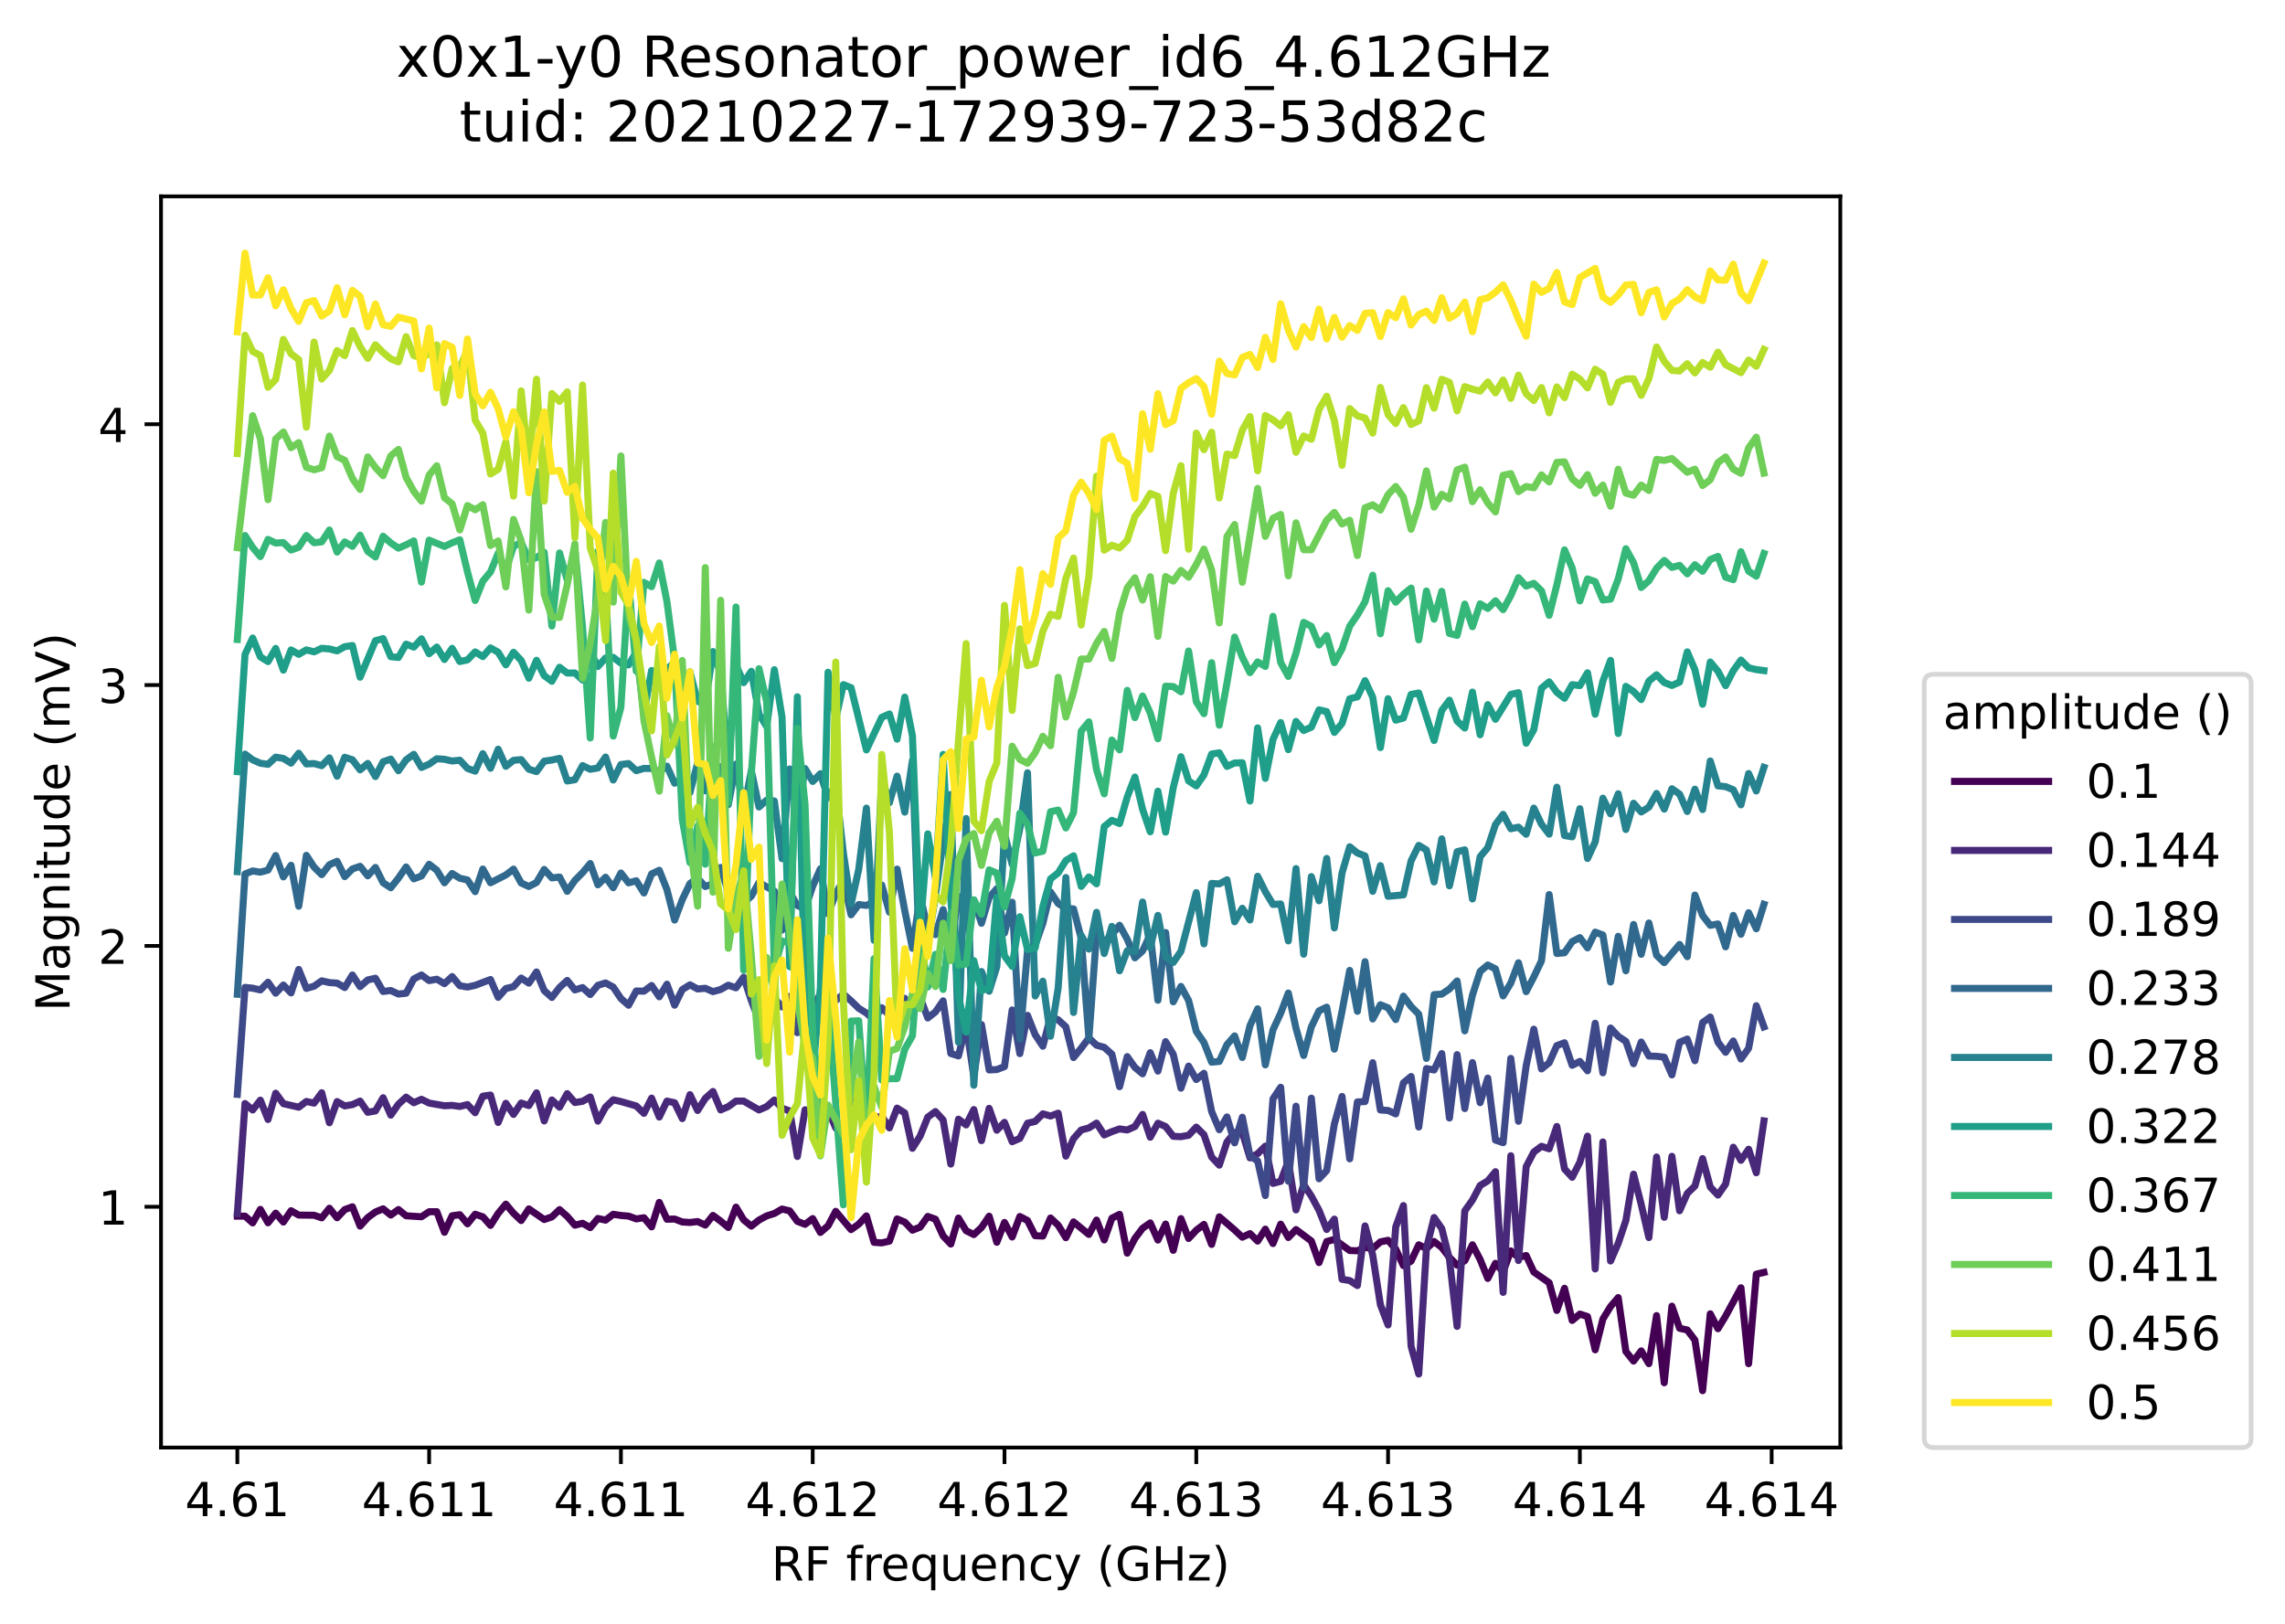 <?xml version="1.0" encoding="utf-8" standalone="no"?>
<!DOCTYPE svg PUBLIC "-//W3C//DTD SVG 1.1//EN"
  "http://www.w3.org/Graphics/SVG/1.1/DTD/svg11.dtd">
<!-- Created with matplotlib (https://matplotlib.org/) -->
<svg height="345.428pt" version="1.1" viewBox="0 0 485.931 345.428" width="485.931pt" xmlns="http://www.w3.org/2000/svg" xmlns:xlink="http://www.w3.org/1999/xlink">
 <defs>
  <style type="text/css">*{stroke-linecap:butt;stroke-linejoin:round;}</style>
 </defs>
 <g id="figure_1">
  <g id="patch_1">
   <path d="M 0 345.428 
L 485.931 345.428 
L 485.931 -0 
L 0 -0 
z
" style="fill:#ffffff;"/>
  </g>
  <g id="axes_1">
   <g id="patch_2">
    <path d="M 34.241 307.872 
L 391.361 307.872 
L 391.361 41.76 
L 34.241 41.76 
z
" style="fill:#ffffff;"/>
   </g>
   <g id="matplotlib.axis_1">
    <g id="xtick_1">
     <g id="line2d_1">
      <defs>
       <path d="M 0 0 
L 0 3.5 
" id="m458a7a050e" style="stroke:#000000;stroke-width:0.8;"/>
      </defs>
      <g>
       <use style="stroke:#000000;stroke-width:0.8;" x="50.473" xlink:href="#m458a7a050e" y="307.872"/>
      </g>
     </g>
     <g id="text_1">
      <!-- 4.61 -->
      <g transform="translate(39.341 322.47)scale(0.1 -0.1)">
       <defs>
        <path d="M 37.797 64.312 
L 12.891 25.391 
L 37.797 25.391 
z
M 35.203 72.906 
L 47.609 72.906 
L 47.609 25.391 
L 58.016 25.391 
L 58.016 17.188 
L 47.609 17.188 
L 47.609 0 
L 37.797 0 
L 37.797 17.188 
L 4.891 17.188 
L 4.891 26.703 
z
" id="DejaVuSans-52"/>
        <path d="M 10.688 12.406 
L 21 12.406 
L 21 0 
L 10.688 0 
z
" id="DejaVuSans-46"/>
        <path d="M 33.016 40.375 
Q 26.375 40.375 22.484 35.828 
Q 18.609 31.297 18.609 23.391 
Q 18.609 15.531 22.484 10.953 
Q 26.375 6.391 33.016 6.391 
Q 39.656 6.391 43.531 10.953 
Q 47.406 15.531 47.406 23.391 
Q 47.406 31.297 43.531 35.828 
Q 39.656 40.375 33.016 40.375 
z
M 52.594 71.297 
L 52.594 62.312 
Q 48.875 64.062 45.094 64.984 
Q 41.312 65.922 37.594 65.922 
Q 27.828 65.922 22.672 59.328 
Q 17.531 52.734 16.797 39.406 
Q 19.672 43.656 24.016 45.922 
Q 28.375 48.188 33.594 48.188 
Q 44.578 48.188 50.953 41.516 
Q 57.328 34.859 57.328 23.391 
Q 57.328 12.156 50.688 5.359 
Q 44.047 -1.422 33.016 -1.422 
Q 20.359 -1.422 13.672 8.266 
Q 6.984 17.969 6.984 36.375 
Q 6.984 53.656 15.188 63.938 
Q 23.391 74.219 37.203 74.219 
Q 40.922 74.219 44.703 73.484 
Q 48.484 72.75 52.594 71.297 
z
" id="DejaVuSans-54"/>
        <path d="M 12.406 8.297 
L 28.516 8.297 
L 28.516 63.922 
L 10.984 60.406 
L 10.984 69.391 
L 28.422 72.906 
L 38.281 72.906 
L 38.281 8.297 
L 54.391 8.297 
L 54.391 0 
L 12.406 0 
z
" id="DejaVuSans-49"/>
       </defs>
       <use xlink:href="#DejaVuSans-52"/>
       <use x="63.623" xlink:href="#DejaVuSans-46"/>
       <use x="95.41" xlink:href="#DejaVuSans-54"/>
       <use x="159.033" xlink:href="#DejaVuSans-49"/>
      </g>
     </g>
    </g>
    <g id="xtick_2">
     <g id="line2d_2">
      <g>
       <use style="stroke:#000000;stroke-width:0.8;" x="91.259" xlink:href="#m458a7a050e" y="307.872"/>
      </g>
     </g>
     <g id="text_2">
      <!-- 4.611 -->
      <g transform="translate(76.945 322.47)scale(0.1 -0.1)">
       <use xlink:href="#DejaVuSans-52"/>
       <use x="63.623" xlink:href="#DejaVuSans-46"/>
       <use x="95.41" xlink:href="#DejaVuSans-54"/>
       <use x="159.033" xlink:href="#DejaVuSans-49"/>
       <use x="222.656" xlink:href="#DejaVuSans-49"/>
      </g>
     </g>
    </g>
    <g id="xtick_3">
     <g id="line2d_3">
      <g>
       <use style="stroke:#000000;stroke-width:0.8;" x="132.045" xlink:href="#m458a7a050e" y="307.872"/>
      </g>
     </g>
     <g id="text_3">
      <!-- 4.611 -->
      <g transform="translate(117.731 322.47)scale(0.1 -0.1)">
       <use xlink:href="#DejaVuSans-52"/>
       <use x="63.623" xlink:href="#DejaVuSans-46"/>
       <use x="95.41" xlink:href="#DejaVuSans-54"/>
       <use x="159.033" xlink:href="#DejaVuSans-49"/>
       <use x="222.656" xlink:href="#DejaVuSans-49"/>
      </g>
     </g>
    </g>
    <g id="xtick_4">
     <g id="line2d_4">
      <g>
       <use style="stroke:#000000;stroke-width:0.8;" x="172.831" xlink:href="#m458a7a050e" y="307.872"/>
      </g>
     </g>
     <g id="text_4">
      <!-- 4.612 -->
      <g transform="translate(158.517 322.47)scale(0.1 -0.1)">
       <defs>
        <path d="M 19.188 8.297 
L 53.609 8.297 
L 53.609 0 
L 7.328 0 
L 7.328 8.297 
Q 12.938 14.109 22.625 23.891 
Q 32.328 33.688 34.812 36.531 
Q 39.547 41.844 41.422 45.531 
Q 43.312 49.219 43.312 52.781 
Q 43.312 58.594 39.234 62.25 
Q 35.156 65.922 28.609 65.922 
Q 23.969 65.922 18.812 64.312 
Q 13.672 62.703 7.812 59.422 
L 7.812 69.391 
Q 13.766 71.781 18.938 73 
Q 24.125 74.219 28.422 74.219 
Q 39.75 74.219 46.484 68.547 
Q 53.219 62.891 53.219 53.422 
Q 53.219 48.922 51.531 44.891 
Q 49.859 40.875 45.406 35.406 
Q 44.188 33.984 37.641 27.219 
Q 31.109 20.453 19.188 8.297 
z
" id="DejaVuSans-50"/>
       </defs>
       <use xlink:href="#DejaVuSans-52"/>
       <use x="63.623" xlink:href="#DejaVuSans-46"/>
       <use x="95.41" xlink:href="#DejaVuSans-54"/>
       <use x="159.033" xlink:href="#DejaVuSans-49"/>
       <use x="222.656" xlink:href="#DejaVuSans-50"/>
      </g>
     </g>
    </g>
    <g id="xtick_5">
     <g id="line2d_5">
      <g>
       <use style="stroke:#000000;stroke-width:0.8;" x="213.616" xlink:href="#m458a7a050e" y="307.872"/>
      </g>
     </g>
     <g id="text_5">
      <!-- 4.612 -->
      <g transform="translate(199.302 322.47)scale(0.1 -0.1)">
       <use xlink:href="#DejaVuSans-52"/>
       <use x="63.623" xlink:href="#DejaVuSans-46"/>
       <use x="95.41" xlink:href="#DejaVuSans-54"/>
       <use x="159.033" xlink:href="#DejaVuSans-49"/>
       <use x="222.656" xlink:href="#DejaVuSans-50"/>
      </g>
     </g>
    </g>
    <g id="xtick_6">
     <g id="line2d_6">
      <g>
       <use style="stroke:#000000;stroke-width:0.8;" x="254.402" xlink:href="#m458a7a050e" y="307.872"/>
      </g>
     </g>
     <g id="text_6">
      <!-- 4.613 -->
      <g transform="translate(240.088 322.47)scale(0.1 -0.1)">
       <defs>
        <path d="M 40.578 39.312 
Q 47.656 37.797 51.625 33 
Q 55.609 28.219 55.609 21.188 
Q 55.609 10.406 48.188 4.484 
Q 40.766 -1.422 27.094 -1.422 
Q 22.516 -1.422 17.656 -0.516 
Q 12.797 0.391 7.625 2.203 
L 7.625 11.719 
Q 11.719 9.328 16.594 8.109 
Q 21.484 6.891 26.812 6.891 
Q 36.078 6.891 40.938 10.547 
Q 45.797 14.203 45.797 21.188 
Q 45.797 27.641 41.281 31.266 
Q 36.766 34.906 28.719 34.906 
L 20.219 34.906 
L 20.219 43.016 
L 29.109 43.016 
Q 36.375 43.016 40.234 45.922 
Q 44.094 48.828 44.094 54.297 
Q 44.094 59.906 40.109 62.906 
Q 36.141 65.922 28.719 65.922 
Q 24.656 65.922 20.016 65.031 
Q 15.375 64.156 9.812 62.312 
L 9.812 71.094 
Q 15.438 72.656 20.344 73.438 
Q 25.25 74.219 29.594 74.219 
Q 40.828 74.219 47.359 69.109 
Q 53.906 64.016 53.906 55.328 
Q 53.906 49.266 50.438 45.094 
Q 46.969 40.922 40.578 39.312 
z
" id="DejaVuSans-51"/>
       </defs>
       <use xlink:href="#DejaVuSans-52"/>
       <use x="63.623" xlink:href="#DejaVuSans-46"/>
       <use x="95.41" xlink:href="#DejaVuSans-54"/>
       <use x="159.033" xlink:href="#DejaVuSans-49"/>
       <use x="222.656" xlink:href="#DejaVuSans-51"/>
      </g>
     </g>
    </g>
    <g id="xtick_7">
     <g id="line2d_7">
      <g>
       <use style="stroke:#000000;stroke-width:0.8;" x="295.188" xlink:href="#m458a7a050e" y="307.872"/>
      </g>
     </g>
     <g id="text_7">
      <!-- 4.613 -->
      <g transform="translate(280.874 322.47)scale(0.1 -0.1)">
       <use xlink:href="#DejaVuSans-52"/>
       <use x="63.623" xlink:href="#DejaVuSans-46"/>
       <use x="95.41" xlink:href="#DejaVuSans-54"/>
       <use x="159.033" xlink:href="#DejaVuSans-49"/>
       <use x="222.656" xlink:href="#DejaVuSans-51"/>
      </g>
     </g>
    </g>
    <g id="xtick_8">
     <g id="line2d_8">
      <g>
       <use style="stroke:#000000;stroke-width:0.8;" x="335.974" xlink:href="#m458a7a050e" y="307.872"/>
      </g>
     </g>
     <g id="text_8">
      <!-- 4.614 -->
      <g transform="translate(321.66 322.47)scale(0.1 -0.1)">
       <use xlink:href="#DejaVuSans-52"/>
       <use x="63.623" xlink:href="#DejaVuSans-46"/>
       <use x="95.41" xlink:href="#DejaVuSans-54"/>
       <use x="159.033" xlink:href="#DejaVuSans-49"/>
       <use x="222.656" xlink:href="#DejaVuSans-52"/>
      </g>
     </g>
    </g>
    <g id="xtick_9">
     <g id="line2d_9">
      <g>
       <use style="stroke:#000000;stroke-width:0.8;" x="376.759" xlink:href="#m458a7a050e" y="307.872"/>
      </g>
     </g>
     <g id="text_9">
      <!-- 4.614 -->
      <g transform="translate(362.445 322.47)scale(0.1 -0.1)">
       <use xlink:href="#DejaVuSans-52"/>
       <use x="63.623" xlink:href="#DejaVuSans-46"/>
       <use x="95.41" xlink:href="#DejaVuSans-54"/>
       <use x="159.033" xlink:href="#DejaVuSans-49"/>
       <use x="222.656" xlink:href="#DejaVuSans-52"/>
      </g>
     </g>
    </g>
    <g id="text_10">
     <!-- RF frequency (GHz) -->
     <g transform="translate(164.036 336.149)scale(0.1 -0.1)">
      <defs>
       <path d="M 44.391 34.188 
Q 47.562 33.109 50.562 29.594 
Q 53.562 26.078 56.594 19.922 
L 66.609 0 
L 56 0 
L 46.688 18.703 
Q 43.062 26.031 39.672 28.422 
Q 36.281 30.812 30.422 30.812 
L 19.672 30.812 
L 19.672 0 
L 9.812 0 
L 9.812 72.906 
L 32.078 72.906 
Q 44.578 72.906 50.734 67.672 
Q 56.891 62.453 56.891 51.906 
Q 56.891 45.016 53.688 40.469 
Q 50.484 35.938 44.391 34.188 
z
M 19.672 64.797 
L 19.672 38.922 
L 32.078 38.922 
Q 39.203 38.922 42.844 42.219 
Q 46.484 45.516 46.484 51.906 
Q 46.484 58.297 42.844 61.547 
Q 39.203 64.797 32.078 64.797 
z
" id="DejaVuSans-82"/>
       <path d="M 9.812 72.906 
L 51.703 72.906 
L 51.703 64.594 
L 19.672 64.594 
L 19.672 43.109 
L 48.578 43.109 
L 48.578 34.812 
L 19.672 34.812 
L 19.672 0 
L 9.812 0 
z
" id="DejaVuSans-70"/>
       <path id="DejaVuSans-32"/>
       <path d="M 37.109 75.984 
L 37.109 68.5 
L 28.516 68.5 
Q 23.688 68.5 21.797 66.547 
Q 19.922 64.594 19.922 59.516 
L 19.922 54.688 
L 34.719 54.688 
L 34.719 47.703 
L 19.922 47.703 
L 19.922 0 
L 10.891 0 
L 10.891 47.703 
L 2.297 47.703 
L 2.297 54.688 
L 10.891 54.688 
L 10.891 58.5 
Q 10.891 67.625 15.141 71.797 
Q 19.391 75.984 28.609 75.984 
z
" id="DejaVuSans-102"/>
       <path d="M 41.109 46.297 
Q 39.594 47.172 37.812 47.578 
Q 36.031 48 33.891 48 
Q 26.266 48 22.188 43.047 
Q 18.109 38.094 18.109 28.812 
L 18.109 0 
L 9.078 0 
L 9.078 54.688 
L 18.109 54.688 
L 18.109 46.188 
Q 20.953 51.172 25.484 53.578 
Q 30.031 56 36.531 56 
Q 37.453 56 38.578 55.875 
Q 39.703 55.766 41.062 55.516 
z
" id="DejaVuSans-114"/>
       <path d="M 56.203 29.594 
L 56.203 25.203 
L 14.891 25.203 
Q 15.484 15.922 20.484 11.062 
Q 25.484 6.203 34.422 6.203 
Q 39.594 6.203 44.453 7.469 
Q 49.312 8.734 54.109 11.281 
L 54.109 2.781 
Q 49.266 0.734 44.188 -0.344 
Q 39.109 -1.422 33.891 -1.422 
Q 20.797 -1.422 13.156 6.188 
Q 5.516 13.812 5.516 26.812 
Q 5.516 40.234 12.766 48.109 
Q 20.016 56 32.328 56 
Q 43.359 56 49.781 48.891 
Q 56.203 41.797 56.203 29.594 
z
M 47.219 32.234 
Q 47.125 39.594 43.094 43.984 
Q 39.062 48.391 32.422 48.391 
Q 24.906 48.391 20.391 44.141 
Q 15.875 39.891 15.188 32.172 
z
" id="DejaVuSans-101"/>
       <path d="M 14.797 27.297 
Q 14.797 17.391 18.875 11.75 
Q 22.953 6.109 30.078 6.109 
Q 37.203 6.109 41.297 11.75 
Q 45.406 17.391 45.406 27.297 
Q 45.406 37.203 41.297 42.844 
Q 37.203 48.484 30.078 48.484 
Q 22.953 48.484 18.875 42.844 
Q 14.797 37.203 14.797 27.297 
z
M 45.406 8.203 
Q 42.578 3.328 38.25 0.953 
Q 33.938 -1.422 27.875 -1.422 
Q 17.969 -1.422 11.734 6.484 
Q 5.516 14.406 5.516 27.297 
Q 5.516 40.188 11.734 48.094 
Q 17.969 56 27.875 56 
Q 33.938 56 38.25 53.625 
Q 42.578 51.266 45.406 46.391 
L 45.406 54.688 
L 54.391 54.688 
L 54.391 -20.797 
L 45.406 -20.797 
z
" id="DejaVuSans-113"/>
       <path d="M 8.5 21.578 
L 8.5 54.688 
L 17.484 54.688 
L 17.484 21.922 
Q 17.484 14.156 20.5 10.266 
Q 23.531 6.391 29.594 6.391 
Q 36.859 6.391 41.078 11.031 
Q 45.312 15.672 45.312 23.688 
L 45.312 54.688 
L 54.297 54.688 
L 54.297 0 
L 45.312 0 
L 45.312 8.406 
Q 42.047 3.422 37.719 1 
Q 33.406 -1.422 27.688 -1.422 
Q 18.266 -1.422 13.375 4.438 
Q 8.5 10.297 8.5 21.578 
z
M 31.109 56 
z
" id="DejaVuSans-117"/>
       <path d="M 54.891 33.016 
L 54.891 0 
L 45.906 0 
L 45.906 32.719 
Q 45.906 40.484 42.875 44.328 
Q 39.844 48.188 33.797 48.188 
Q 26.516 48.188 22.312 43.547 
Q 18.109 38.922 18.109 30.906 
L 18.109 0 
L 9.078 0 
L 9.078 54.688 
L 18.109 54.688 
L 18.109 46.188 
Q 21.344 51.125 25.703 53.562 
Q 30.078 56 35.797 56 
Q 45.219 56 50.047 50.172 
Q 54.891 44.344 54.891 33.016 
z
" id="DejaVuSans-110"/>
       <path d="M 48.781 52.594 
L 48.781 44.188 
Q 44.969 46.297 41.141 47.344 
Q 37.312 48.391 33.406 48.391 
Q 24.656 48.391 19.812 42.844 
Q 14.984 37.312 14.984 27.297 
Q 14.984 17.281 19.812 11.734 
Q 24.656 6.203 33.406 6.203 
Q 37.312 6.203 41.141 7.25 
Q 44.969 8.297 48.781 10.406 
L 48.781 2.094 
Q 45.016 0.344 40.984 -0.531 
Q 36.969 -1.422 32.422 -1.422 
Q 20.062 -1.422 12.781 6.344 
Q 5.516 14.109 5.516 27.297 
Q 5.516 40.672 12.859 48.328 
Q 20.219 56 33.016 56 
Q 37.156 56 41.109 55.141 
Q 45.062 54.297 48.781 52.594 
z
" id="DejaVuSans-99"/>
       <path d="M 32.172 -5.078 
Q 28.375 -14.844 24.75 -17.812 
Q 21.141 -20.797 15.094 -20.797 
L 7.906 -20.797 
L 7.906 -13.281 
L 13.188 -13.281 
Q 16.891 -13.281 18.938 -11.516 
Q 21 -9.766 23.484 -3.219 
L 25.094 0.875 
L 2.984 54.688 
L 12.5 54.688 
L 29.594 11.922 
L 46.688 54.688 
L 56.203 54.688 
z
" id="DejaVuSans-121"/>
       <path d="M 31 75.875 
Q 24.469 64.656 21.281 53.656 
Q 18.109 42.672 18.109 31.391 
Q 18.109 20.125 21.312 9.062 
Q 24.516 -2 31 -13.188 
L 23.188 -13.188 
Q 15.875 -1.703 12.234 9.375 
Q 8.594 20.453 8.594 31.391 
Q 8.594 42.281 12.203 53.312 
Q 15.828 64.359 23.188 75.875 
z
" id="DejaVuSans-40"/>
       <path d="M 59.516 10.406 
L 59.516 29.984 
L 43.406 29.984 
L 43.406 38.094 
L 69.281 38.094 
L 69.281 6.781 
Q 63.578 2.734 56.688 0.656 
Q 49.812 -1.422 42 -1.422 
Q 24.906 -1.422 15.25 8.562 
Q 5.609 18.562 5.609 36.375 
Q 5.609 54.25 15.25 64.234 
Q 24.906 74.219 42 74.219 
Q 49.125 74.219 55.547 72.453 
Q 61.969 70.703 67.391 67.281 
L 67.391 56.781 
Q 61.922 61.422 55.766 63.766 
Q 49.609 66.109 42.828 66.109 
Q 29.438 66.109 22.719 58.641 
Q 16.016 51.172 16.016 36.375 
Q 16.016 21.625 22.719 14.156 
Q 29.438 6.688 42.828 6.688 
Q 48.047 6.688 52.141 7.594 
Q 56.25 8.5 59.516 10.406 
z
" id="DejaVuSans-71"/>
       <path d="M 9.812 72.906 
L 19.672 72.906 
L 19.672 43.016 
L 55.516 43.016 
L 55.516 72.906 
L 65.375 72.906 
L 65.375 0 
L 55.516 0 
L 55.516 34.719 
L 19.672 34.719 
L 19.672 0 
L 9.812 0 
z
" id="DejaVuSans-72"/>
       <path d="M 5.516 54.688 
L 48.188 54.688 
L 48.188 46.484 
L 14.406 7.172 
L 48.188 7.172 
L 48.188 0 
L 4.297 0 
L 4.297 8.203 
L 38.094 47.516 
L 5.516 47.516 
z
" id="DejaVuSans-122"/>
       <path d="M 8.016 75.875 
L 15.828 75.875 
Q 23.141 64.359 26.781 53.312 
Q 30.422 42.281 30.422 31.391 
Q 30.422 20.453 26.781 9.375 
Q 23.141 -1.703 15.828 -13.188 
L 8.016 -13.188 
Q 14.5 -2 17.703 9.062 
Q 20.906 20.125 20.906 31.391 
Q 20.906 42.672 17.703 53.656 
Q 14.5 64.656 8.016 75.875 
z
" id="DejaVuSans-41"/>
      </defs>
      <use xlink:href="#DejaVuSans-82"/>
      <use x="69.482" xlink:href="#DejaVuSans-70"/>
      <use x="127.002" xlink:href="#DejaVuSans-32"/>
      <use x="158.789" xlink:href="#DejaVuSans-102"/>
      <use x="193.994" xlink:href="#DejaVuSans-114"/>
      <use x="232.857" xlink:href="#DejaVuSans-101"/>
      <use x="294.381" xlink:href="#DejaVuSans-113"/>
      <use x="357.857" xlink:href="#DejaVuSans-117"/>
      <use x="421.236" xlink:href="#DejaVuSans-101"/>
      <use x="482.76" xlink:href="#DejaVuSans-110"/>
      <use x="546.139" xlink:href="#DejaVuSans-99"/>
      <use x="601.119" xlink:href="#DejaVuSans-121"/>
      <use x="660.299" xlink:href="#DejaVuSans-32"/>
      <use x="692.086" xlink:href="#DejaVuSans-40"/>
      <use x="731.1" xlink:href="#DejaVuSans-71"/>
      <use x="808.59" xlink:href="#DejaVuSans-72"/>
      <use x="883.785" xlink:href="#DejaVuSans-122"/>
      <use x="936.275" xlink:href="#DejaVuSans-41"/>
     </g>
    </g>
   </g>
   <g id="matplotlib.axis_2">
    <g id="ytick_1">
     <g id="line2d_10">
      <defs>
       <path d="M 0 0 
L -3.5 0 
" id="ma06219427f" style="stroke:#000000;stroke-width:0.8;"/>
      </defs>
      <g>
       <use style="stroke:#000000;stroke-width:0.8;" x="34.241" xlink:href="#ma06219427f" y="256.658"/>
      </g>
     </g>
     <g id="text_11">
      <!-- 1 -->
      <g transform="translate(20.878 260.457)scale(0.1 -0.1)">
       <use xlink:href="#DejaVuSans-49"/>
      </g>
     </g>
    </g>
    <g id="ytick_2">
     <g id="line2d_11">
      <g>
       <use style="stroke:#000000;stroke-width:0.8;" x="34.241" xlink:href="#ma06219427f" y="201.182"/>
      </g>
     </g>
     <g id="text_12">
      <!-- 2 -->
      <g transform="translate(20.878 204.981)scale(0.1 -0.1)">
       <use xlink:href="#DejaVuSans-50"/>
      </g>
     </g>
    </g>
    <g id="ytick_3">
     <g id="line2d_12">
      <g>
       <use style="stroke:#000000;stroke-width:0.8;" x="34.241" xlink:href="#ma06219427f" y="145.706"/>
      </g>
     </g>
     <g id="text_13">
      <!-- 3 -->
      <g transform="translate(20.878 149.505)scale(0.1 -0.1)">
       <use xlink:href="#DejaVuSans-51"/>
      </g>
     </g>
    </g>
    <g id="ytick_4">
     <g id="line2d_13">
      <g>
       <use style="stroke:#000000;stroke-width:0.8;" x="34.241" xlink:href="#ma06219427f" y="90.229"/>
      </g>
     </g>
     <g id="text_14">
      <!-- 4 -->
      <g transform="translate(20.878 94.029)scale(0.1 -0.1)">
       <use xlink:href="#DejaVuSans-52"/>
      </g>
     </g>
    </g>
    <g id="text_15">
     <!-- Magnitude (mV) -->
     <g transform="translate(14.798 215.087)rotate(-90)scale(0.1 -0.1)">
      <defs>
       <path d="M 9.812 72.906 
L 24.516 72.906 
L 43.109 23.297 
L 61.812 72.906 
L 76.516 72.906 
L 76.516 0 
L 66.891 0 
L 66.891 64.016 
L 48.094 14.016 
L 38.188 14.016 
L 19.391 64.016 
L 19.391 0 
L 9.812 0 
z
" id="DejaVuSans-77"/>
       <path d="M 34.281 27.484 
Q 23.391 27.484 19.188 25 
Q 14.984 22.516 14.984 16.5 
Q 14.984 11.719 18.141 8.906 
Q 21.297 6.109 26.703 6.109 
Q 34.188 6.109 38.703 11.406 
Q 43.219 16.703 43.219 25.484 
L 43.219 27.484 
z
M 52.203 31.203 
L 52.203 0 
L 43.219 0 
L 43.219 8.297 
Q 40.141 3.328 35.547 0.953 
Q 30.953 -1.422 24.312 -1.422 
Q 15.922 -1.422 10.953 3.297 
Q 6 8.016 6 15.922 
Q 6 25.141 12.172 29.828 
Q 18.359 34.516 30.609 34.516 
L 43.219 34.516 
L 43.219 35.406 
Q 43.219 41.609 39.141 45 
Q 35.062 48.391 27.688 48.391 
Q 23 48.391 18.547 47.266 
Q 14.109 46.141 10.016 43.891 
L 10.016 52.203 
Q 14.938 54.109 19.578 55.047 
Q 24.219 56 28.609 56 
Q 40.484 56 46.344 49.844 
Q 52.203 43.703 52.203 31.203 
z
" id="DejaVuSans-97"/>
       <path d="M 45.406 27.984 
Q 45.406 37.75 41.375 43.109 
Q 37.359 48.484 30.078 48.484 
Q 22.859 48.484 18.828 43.109 
Q 14.797 37.75 14.797 27.984 
Q 14.797 18.266 18.828 12.891 
Q 22.859 7.516 30.078 7.516 
Q 37.359 7.516 41.375 12.891 
Q 45.406 18.266 45.406 27.984 
z
M 54.391 6.781 
Q 54.391 -7.172 48.188 -13.984 
Q 42 -20.797 29.203 -20.797 
Q 24.469 -20.797 20.266 -20.094 
Q 16.062 -19.391 12.109 -17.922 
L 12.109 -9.188 
Q 16.062 -11.328 19.922 -12.344 
Q 23.781 -13.375 27.781 -13.375 
Q 36.625 -13.375 41.016 -8.766 
Q 45.406 -4.156 45.406 5.172 
L 45.406 9.625 
Q 42.625 4.781 38.281 2.391 
Q 33.938 0 27.875 0 
Q 17.828 0 11.672 7.656 
Q 5.516 15.328 5.516 27.984 
Q 5.516 40.672 11.672 48.328 
Q 17.828 56 27.875 56 
Q 33.938 56 38.281 53.609 
Q 42.625 51.219 45.406 46.391 
L 45.406 54.688 
L 54.391 54.688 
z
" id="DejaVuSans-103"/>
       <path d="M 9.422 54.688 
L 18.406 54.688 
L 18.406 0 
L 9.422 0 
z
M 9.422 75.984 
L 18.406 75.984 
L 18.406 64.594 
L 9.422 64.594 
z
" id="DejaVuSans-105"/>
       <path d="M 18.312 70.219 
L 18.312 54.688 
L 36.812 54.688 
L 36.812 47.703 
L 18.312 47.703 
L 18.312 18.016 
Q 18.312 11.328 20.141 9.422 
Q 21.969 7.516 27.594 7.516 
L 36.812 7.516 
L 36.812 0 
L 27.594 0 
Q 17.188 0 13.234 3.875 
Q 9.281 7.766 9.281 18.016 
L 9.281 47.703 
L 2.688 47.703 
L 2.688 54.688 
L 9.281 54.688 
L 9.281 70.219 
z
" id="DejaVuSans-116"/>
       <path d="M 45.406 46.391 
L 45.406 75.984 
L 54.391 75.984 
L 54.391 0 
L 45.406 0 
L 45.406 8.203 
Q 42.578 3.328 38.25 0.953 
Q 33.938 -1.422 27.875 -1.422 
Q 17.969 -1.422 11.734 6.484 
Q 5.516 14.406 5.516 27.297 
Q 5.516 40.188 11.734 48.094 
Q 17.969 56 27.875 56 
Q 33.938 56 38.25 53.625 
Q 42.578 51.266 45.406 46.391 
z
M 14.797 27.297 
Q 14.797 17.391 18.875 11.75 
Q 22.953 6.109 30.078 6.109 
Q 37.203 6.109 41.297 11.75 
Q 45.406 17.391 45.406 27.297 
Q 45.406 37.203 41.297 42.844 
Q 37.203 48.484 30.078 48.484 
Q 22.953 48.484 18.875 42.844 
Q 14.797 37.203 14.797 27.297 
z
" id="DejaVuSans-100"/>
       <path d="M 52 44.188 
Q 55.375 50.25 60.062 53.125 
Q 64.75 56 71.094 56 
Q 79.641 56 84.281 50.016 
Q 88.922 44.047 88.922 33.016 
L 88.922 0 
L 79.891 0 
L 79.891 32.719 
Q 79.891 40.578 77.094 44.375 
Q 74.312 48.188 68.609 48.188 
Q 61.625 48.188 57.562 43.547 
Q 53.516 38.922 53.516 30.906 
L 53.516 0 
L 44.484 0 
L 44.484 32.719 
Q 44.484 40.625 41.703 44.406 
Q 38.922 48.188 33.109 48.188 
Q 26.219 48.188 22.156 43.531 
Q 18.109 38.875 18.109 30.906 
L 18.109 0 
L 9.078 0 
L 9.078 54.688 
L 18.109 54.688 
L 18.109 46.188 
Q 21.188 51.219 25.484 53.609 
Q 29.781 56 35.688 56 
Q 41.656 56 45.828 52.969 
Q 50 49.953 52 44.188 
z
" id="DejaVuSans-109"/>
       <path d="M 28.609 0 
L 0.781 72.906 
L 11.078 72.906 
L 34.188 11.531 
L 57.328 72.906 
L 67.578 72.906 
L 39.797 0 
z
" id="DejaVuSans-86"/>
      </defs>
      <use xlink:href="#DejaVuSans-77"/>
      <use x="86.279" xlink:href="#DejaVuSans-97"/>
      <use x="147.559" xlink:href="#DejaVuSans-103"/>
      <use x="211.035" xlink:href="#DejaVuSans-110"/>
      <use x="274.414" xlink:href="#DejaVuSans-105"/>
      <use x="302.197" xlink:href="#DejaVuSans-116"/>
      <use x="341.406" xlink:href="#DejaVuSans-117"/>
      <use x="404.785" xlink:href="#DejaVuSans-100"/>
      <use x="468.262" xlink:href="#DejaVuSans-101"/>
      <use x="529.785" xlink:href="#DejaVuSans-32"/>
      <use x="561.572" xlink:href="#DejaVuSans-40"/>
      <use x="600.586" xlink:href="#DejaVuSans-109"/>
      <use x="697.998" xlink:href="#DejaVuSans-86"/>
      <use x="766.406" xlink:href="#DejaVuSans-41"/>
     </g>
    </g>
   </g>
   <g id="line2d_14">
    <path clip-path="url(#pb4f3e6247e)" d="M 50.473 258.658 
L 52.105 258.654 
L 53.736 260.089 
L 55.368 257.213 
L 56.999 260.07 
L 58.631 258.016 
L 60.262 259.91 
L 61.893 257.504 
L 63.525 258.427 
L 66.788 258.464 
L 68.419 259.021 
L 70.051 256.974 
L 71.682 258.998 
L 73.313 257.258 
L 74.945 256.664 
L 76.576 260.772 
L 78.208 258.959 
L 79.839 257.772 
L 81.471 257.097 
L 83.102 258.429 
L 84.733 257.252 
L 86.365 258.577 
L 89.628 258.789 
L 91.259 257.716 
L 92.891 257.704 
L 94.522 262.089 
L 96.153 258.57 
L 97.785 258.348 
L 99.416 260.286 
L 101.048 258.252 
L 102.679 258.799 
L 104.311 260.624 
L 105.942 258.061 
L 107.573 256.105 
L 109.205 258.038 
L 110.836 259.592 
L 112.468 257.114 
L 115.731 259.377 
L 117.362 258.814 
L 118.993 257.266 
L 120.625 258.707 
L 122.256 260.58 
L 123.888 260.168 
L 125.519 261.099 
L 127.151 259.15 
L 128.782 259.507 
L 130.413 258.259 
L 132.045 258.512 
L 133.676 258.643 
L 135.308 259.244 
L 136.939 258.997 
L 138.571 260.936 
L 140.202 255.728 
L 141.833 259.316 
L 143.465 259.266 
L 145.096 259.896 
L 146.728 260.002 
L 148.359 259.806 
L 149.991 260.558 
L 151.622 258.502 
L 153.253 259.712 
L 154.885 261.064 
L 156.516 256.738 
L 158.148 259.441 
L 159.779 260.774 
L 161.411 259.487 
L 163.042 258.6 
L 164.673 258.092 
L 166.305 257.142 
L 167.936 257.532 
L 169.568 259.76 
L 171.199 260.397 
L 172.831 259.172 
L 174.462 262.126 
L 176.093 260.714 
L 177.725 257.632 
L 180.988 261.523 
L 182.619 260.359 
L 184.251 258.601 
L 185.882 264.233 
L 187.513 264.34 
L 189.145 263.965 
L 190.776 259.245 
L 192.408 259.917 
L 194.039 261.645 
L 195.671 260.987 
L 197.302 258.717 
L 198.933 259.304 
L 200.565 262.863 
L 202.196 264.59 
L 203.828 259.065 
L 205.459 261.752 
L 207.091 262.574 
L 208.722 261.073 
L 210.353 258.672 
L 211.985 264.211 
L 213.616 259.996 
L 215.248 263.09 
L 216.879 258.73 
L 218.511 259.584 
L 220.142 262.82 
L 221.773 262.892 
L 223.405 259.049 
L 225.036 260.589 
L 226.668 263.238 
L 228.299 259.876 
L 231.562 262.547 
L 233.193 259.494 
L 234.825 263.715 
L 236.456 259.092 
L 238.088 258.27 
L 239.719 266.527 
L 241.351 263.398 
L 242.982 261.232 
L 244.614 260.09 
L 246.245 263.743 
L 247.876 260.338 
L 249.508 265.932 
L 251.139 259.183 
L 252.771 263.408 
L 254.402 261.648 
L 256.034 260.409 
L 257.665 264.671 
L 259.296 258.8 
L 262.559 261.603 
L 264.191 263.133 
L 265.822 262.366 
L 267.454 263.962 
L 269.085 261.416 
L 270.716 264.483 
L 272.348 260.362 
L 273.979 263.2 
L 275.611 261.507 
L 278.874 263.944 
L 280.505 268.534 
L 282.136 264.054 
L 283.768 263.606 
L 287.031 265.968 
L 288.662 266.023 
L 290.294 265.303 
L 291.925 265.557 
L 293.556 264.128 
L 295.188 263.795 
L 296.819 265.668 
L 298.451 269.181 
L 300.082 268.218 
L 301.714 264.749 
L 303.345 265.556 
L 304.976 264.05 
L 306.608 265.322 
L 308.239 267.437 
L 309.871 269.082 
L 311.502 268.122 
L 313.134 264.746 
L 314.765 267.864 
L 316.396 271.902 
L 318.028 268.691 
L 319.659 270.487 
L 321.291 266.044 
L 322.922 267.447 
L 324.554 267.021 
L 326.185 270.544 
L 329.448 272.815 
L 331.079 278.715 
L 332.711 273.998 
L 334.342 280.836 
L 335.974 279.481 
L 337.605 280.01 
L 339.236 287.087 
L 340.868 280.542 
L 342.499 277.879 
L 344.131 275.974 
L 345.762 287.438 
L 347.394 289.479 
L 349.025 287.312 
L 350.656 290.027 
L 352.288 279.807 
L 353.919 294.092 
L 355.551 277.805 
L 357.182 282.502 
L 358.814 282.864 
L 360.445 285.02 
L 362.076 295.776 
L 363.708 279.427 
L 365.339 282.599 
L 366.971 279.91 
L 370.234 273.892 
L 371.865 290.032 
L 373.496 270.992 
L 375.128 270.617 
L 375.128 270.617 
" style="fill:none;stroke:#440154;stroke-linecap:square;stroke-width:1.5;"/>
   </g>
   <g id="line2d_15">
    <path clip-path="url(#pb4f3e6247e)" d="M 50.473 258.142 
L 52.105 234.698 
L 53.736 236.077 
L 55.368 233.988 
L 56.999 238.102 
L 58.631 232.509 
L 60.262 234.735 
L 63.525 235.483 
L 65.156 234.261 
L 66.788 234.62 
L 68.419 232.409 
L 70.051 238.792 
L 71.682 234.285 
L 73.313 235.209 
L 74.945 234.937 
L 76.576 234.184 
L 78.208 236.573 
L 79.839 236.276 
L 81.471 233.472 
L 83.102 237.173 
L 84.733 234.842 
L 86.365 233.345 
L 87.996 234.535 
L 89.628 233.802 
L 91.259 234.605 
L 94.522 235.179 
L 96.153 235.097 
L 97.785 235.331 
L 99.416 234.925 
L 101.048 236.657 
L 102.679 233.14 
L 104.311 232.905 
L 105.942 238.733 
L 107.573 234.649 
L 109.205 237.016 
L 110.836 234.596 
L 112.468 235.144 
L 114.099 232.425 
L 115.731 238.409 
L 117.362 233.943 
L 118.993 235.485 
L 120.625 232.599 
L 122.256 234.493 
L 123.888 234.233 
L 125.519 233.305 
L 127.151 238.449 
L 128.782 235.464 
L 130.413 233.903 
L 132.045 234.282 
L 135.308 235.219 
L 136.939 236.791 
L 138.571 233.56 
L 140.202 237.579 
L 141.833 234.186 
L 143.465 234.538 
L 145.096 237.909 
L 146.728 232.816 
L 148.359 236.186 
L 149.991 233.602 
L 151.622 232.141 
L 153.253 236.065 
L 154.885 235.355 
L 156.516 234.173 
L 158.148 234.184 
L 161.411 236.07 
L 163.042 235.361 
L 164.673 233.949 
L 166.305 235.702 
L 167.936 236.27 
L 169.568 245.97 
L 171.199 236.042 
L 172.831 236.294 
L 176.093 236.062 
L 177.725 239.899 
L 179.356 241.195 
L 180.988 234.101 
L 182.619 234.635 
L 184.251 238.778 
L 185.882 237.789 
L 187.513 237.375 
L 189.145 239.884 
L 190.776 235.68 
L 192.408 236.705 
L 194.039 244.232 
L 195.671 241.65 
L 197.302 237.592 
L 198.933 236.411 
L 200.565 238.206 
L 202.196 247.581 
L 203.828 238.032 
L 205.459 239.252 
L 207.091 235.986 
L 208.722 242.595 
L 210.353 235.728 
L 211.985 240.381 
L 213.616 238.706 
L 215.248 242.827 
L 216.879 242.116 
L 218.511 238.889 
L 220.142 238.514 
L 221.773 236.9 
L 223.405 237.359 
L 225.036 236.758 
L 226.668 245.884 
L 228.299 242.167 
L 229.931 240.334 
L 231.562 239.892 
L 233.193 238.868 
L 234.825 241.383 
L 236.456 240.679 
L 238.088 240.101 
L 239.719 240.328 
L 241.351 239.595 
L 242.982 237.023 
L 244.614 241.876 
L 246.245 238.886 
L 247.876 239.595 
L 249.508 241.678 
L 251.139 241.75 
L 252.771 241.455 
L 254.402 239.72 
L 256.034 241.336 
L 257.665 246.086 
L 259.296 247.811 
L 260.928 242.881 
L 262.559 240.88 
L 264.191 240.848 
L 265.822 246.262 
L 267.454 245.376 
L 269.085 243.766 
L 270.716 251.692 
L 272.348 251.249 
L 273.979 246.948 
L 275.611 257.332 
L 277.242 251.919 
L 278.874 254.389 
L 280.505 257.42 
L 282.136 261.495 
L 283.768 259.289 
L 285.399 272.085 
L 287.031 272.352 
L 288.662 273.42 
L 290.294 260.735 
L 291.925 266.952 
L 293.556 277.493 
L 295.188 281.793 
L 296.819 260.947 
L 298.451 256.405 
L 300.082 286.313 
L 301.714 292.239 
L 303.345 265.506 
L 304.976 258.947 
L 306.608 261.295 
L 308.239 267.783 
L 309.871 282.105 
L 311.502 257.536 
L 313.134 255.236 
L 314.765 252.137 
L 316.396 251.152 
L 318.028 249.203 
L 319.659 274.87 
L 321.291 245.808 
L 322.922 268.097 
L 324.554 248.137 
L 326.185 245.018 
L 327.816 243.798 
L 329.448 244.334 
L 331.079 239.584 
L 332.711 248.618 
L 334.342 250.384 
L 335.974 247.19 
L 337.605 241.64 
L 339.236 269.888 
L 340.868 242.875 
L 342.499 268.193 
L 344.131 264.437 
L 345.762 259.57 
L 347.394 249.73 
L 349.025 256.177 
L 350.656 263.216 
L 352.288 246.079 
L 353.919 258.901 
L 355.551 245.935 
L 357.182 257.515 
L 358.814 253.821 
L 360.445 252.246 
L 362.076 246.412 
L 363.708 252.461 
L 365.339 254.175 
L 366.971 251.833 
L 368.602 243.999 
L 370.234 246.782 
L 371.865 244.42 
L 373.496 249.434 
L 375.128 238.393 
L 375.128 238.393 
" style="fill:none;stroke:#482878;stroke-linecap:square;stroke-width:1.5;"/>
   </g>
   <g id="line2d_16">
    <path clip-path="url(#pb4f3e6247e)" d="M 50.473 232.75 
L 52.105 209.999 
L 53.736 210.175 
L 55.368 210.544 
L 56.999 208.904 
L 58.631 211.237 
L 60.262 209.502 
L 61.893 211.178 
L 63.525 206.184 
L 65.156 210.218 
L 66.788 209.751 
L 68.419 208.609 
L 70.051 208.981 
L 71.682 209.089 
L 73.313 210.038 
L 74.945 207.361 
L 76.576 209.85 
L 78.208 208.416 
L 79.839 208.057 
L 81.471 210.875 
L 83.102 210.665 
L 84.733 211.421 
L 86.365 211.244 
L 87.996 208.203 
L 89.628 207.361 
L 91.259 208.561 
L 92.891 208.257 
L 94.522 209.213 
L 96.153 207.7 
L 97.785 209.647 
L 99.416 209.927 
L 101.048 209.565 
L 104.311 208.328 
L 105.942 212.12 
L 107.573 210.249 
L 109.205 209.846 
L 110.836 208.019 
L 112.468 209.101 
L 114.099 206.715 
L 115.731 210.69 
L 117.362 212.143 
L 118.993 210.018 
L 120.625 208.526 
L 122.256 210.542 
L 123.888 210.038 
L 125.519 211.528 
L 127.151 209.562 
L 128.782 209.059 
L 130.413 209.942 
L 132.045 212.366 
L 133.676 213.8 
L 135.308 210.765 
L 136.939 210.805 
L 138.571 209.601 
L 140.202 212.001 
L 141.833 209.327 
L 143.465 213.788 
L 145.096 210.468 
L 146.728 209.453 
L 148.359 210.344 
L 149.991 210.191 
L 151.622 210.905 
L 153.253 210.451 
L 154.885 209.535 
L 156.516 210.098 
L 158.148 207.822 
L 159.779 212.814 
L 161.411 217.068 
L 163.042 212.883 
L 164.673 212.272 
L 166.305 214.159 
L 167.936 211.904 
L 169.568 219.642 
L 171.199 213.514 
L 172.831 214.481 
L 174.462 211.343 
L 176.093 211.335 
L 177.725 212.809 
L 179.356 211.428 
L 180.988 212.853 
L 182.619 214.443 
L 184.251 215.465 
L 185.882 216.924 
L 187.513 214.323 
L 189.145 215.954 
L 190.776 214.052 
L 192.408 212.322 
L 194.039 214.847 
L 195.671 212.089 
L 197.302 216.507 
L 198.933 215.217 
L 200.565 212.867 
L 202.196 224.06 
L 203.828 224.579 
L 205.459 218.047 
L 207.091 228.927 
L 208.722 217.912 
L 210.353 227.563 
L 211.985 227.478 
L 213.616 226.851 
L 215.248 214.8 
L 216.879 224.094 
L 218.511 215.955 
L 220.142 220.066 
L 221.773 222.518 
L 223.405 216.245 
L 225.036 216.89 
L 226.668 218.4 
L 228.299 224.922 
L 229.931 222.933 
L 231.562 220.764 
L 233.193 222.297 
L 234.825 222.748 
L 236.456 224.221 
L 238.088 231.123 
L 239.719 224.727 
L 241.351 227.027 
L 242.982 228.381 
L 244.614 223.887 
L 246.245 227.811 
L 247.876 221.537 
L 249.508 224.245 
L 251.139 231.441 
L 252.771 226.744 
L 254.402 229.601 
L 256.034 228.276 
L 257.665 236.404 
L 259.296 240.271 
L 260.928 237.55 
L 262.559 243.07 
L 264.191 237.611 
L 265.822 245.843 
L 267.454 246.916 
L 269.085 254.277 
L 270.716 233.702 
L 272.348 231.247 
L 273.979 251.224 
L 275.611 235.266 
L 277.242 252.645 
L 278.874 233.557 
L 280.505 250.706 
L 282.136 248.962 
L 283.768 239.053 
L 285.399 233.199 
L 287.031 246.466 
L 288.662 234.365 
L 290.294 234.284 
L 291.925 226.017 
L 293.556 236.075 
L 295.188 236.18 
L 296.819 236.913 
L 298.451 230.304 
L 300.082 228.954 
L 301.714 239.703 
L 303.345 227.268 
L 304.976 227.569 
L 306.608 224.076 
L 308.239 237.791 
L 309.871 224.304 
L 311.502 235.777 
L 313.134 225.994 
L 314.765 234.517 
L 316.396 229.293 
L 318.028 242.485 
L 319.659 243.032 
L 321.291 225.102 
L 322.922 238.478 
L 324.554 226.682 
L 326.185 218.894 
L 327.816 227.347 
L 329.448 226.033 
L 331.079 222.377 
L 332.711 221.779 
L 334.342 226.573 
L 335.974 225.744 
L 337.605 227.741 
L 339.236 217.628 
L 340.868 228.164 
L 342.499 218.645 
L 344.131 220.398 
L 345.762 221.49 
L 347.394 226.236 
L 349.025 221.625 
L 350.656 224.602 
L 352.288 224.653 
L 353.919 224.847 
L 355.551 228.613 
L 357.182 221.687 
L 358.814 220.988 
L 360.445 225.599 
L 362.076 217.491 
L 363.708 216.31 
L 365.339 221.641 
L 366.971 223.808 
L 368.602 221.404 
L 370.234 225.234 
L 371.865 222.958 
L 373.496 213.9 
L 375.128 218.407 
L 375.128 218.407 
" style="fill:none;stroke:#3e4989;stroke-linecap:square;stroke-width:1.5;"/>
   </g>
   <g id="line2d_17">
    <path clip-path="url(#pb4f3e6247e)" d="M 50.473 211.459 
L 52.105 185.877 
L 53.736 185.234 
L 55.368 185.5 
L 56.999 185.047 
L 58.631 181.96 
L 60.262 186.506 
L 61.893 184.032 
L 63.525 192.742 
L 65.156 181.916 
L 66.788 184.422 
L 68.419 186.023 
L 70.051 183.914 
L 71.682 183.183 
L 73.313 186.449 
L 74.945 184.812 
L 76.576 184.251 
L 78.208 186.275 
L 79.839 184.492 
L 81.471 187.744 
L 83.102 188.813 
L 84.733 186.759 
L 86.365 184.384 
L 87.996 186.918 
L 89.628 186.303 
L 91.259 183.817 
L 92.891 185.078 
L 94.522 187.757 
L 96.153 185.78 
L 97.785 186.787 
L 99.416 187.155 
L 101.048 189.637 
L 102.679 184.831 
L 104.311 187.752 
L 107.573 186.089 
L 109.205 184.847 
L 110.836 187.805 
L 112.468 188.548 
L 114.099 187.688 
L 115.731 184.918 
L 117.362 186.709 
L 118.993 186.535 
L 120.625 189.577 
L 122.256 187.247 
L 123.888 185.597 
L 125.519 183.659 
L 127.151 188.189 
L 128.782 186.567 
L 130.413 188.802 
L 132.045 185.673 
L 133.676 187.769 
L 135.308 187.323 
L 136.939 189.926 
L 138.571 185.869 
L 140.202 185.095 
L 141.833 189.198 
L 143.465 195.683 
L 145.096 191.343 
L 146.728 187.914 
L 148.359 186.789 
L 149.991 188.56 
L 151.622 187.937 
L 153.253 184.49 
L 154.885 189.813 
L 156.516 192.188 
L 158.148 192.059 
L 159.779 190.601 
L 161.411 187.689 
L 164.673 189.535 
L 166.305 197.815 
L 167.936 189.792 
L 169.568 192.566 
L 171.199 193.346 
L 172.831 188.48 
L 174.462 184.785 
L 176.093 194.369 
L 177.725 190.141 
L 179.356 187.184 
L 180.988 194.568 
L 182.619 192.382 
L 184.251 192.573 
L 185.882 191.805 
L 187.513 188.233 
L 189.145 194.007 
L 190.776 184.844 
L 192.408 193.704 
L 194.039 201.696 
L 195.671 190.569 
L 197.302 197.537 
L 198.933 198.785 
L 200.565 193.463 
L 202.196 201.036 
L 203.828 190.62 
L 205.459 194.489 
L 207.091 191.42 
L 208.722 196.37 
L 210.353 190.893 
L 211.985 189.011 
L 213.616 198.456 
L 215.248 191.892 
L 216.879 221.027 
L 218.511 202.158 
L 220.142 200.997 
L 221.773 196.373 
L 223.405 189.71 
L 225.036 192.164 
L 226.668 193.219 
L 228.299 193.307 
L 229.931 199.59 
L 231.562 220.867 
L 233.193 198.626 
L 234.825 200.376 
L 236.456 198.77 
L 238.088 196.786 
L 239.719 199.749 
L 241.351 203.719 
L 242.982 202.245 
L 244.614 198.772 
L 246.245 212.745 
L 247.876 198.334 
L 249.508 213.071 
L 251.139 209.795 
L 252.771 212.786 
L 254.402 219.365 
L 256.034 221.724 
L 257.665 225.909 
L 259.296 225.755 
L 260.928 222.169 
L 262.559 220.312 
L 264.191 224.911 
L 265.822 218.142 
L 267.454 214.562 
L 269.085 226.482 
L 270.716 219.024 
L 272.348 215.502 
L 273.979 211.203 
L 275.611 218.698 
L 277.242 224.486 
L 278.874 218.396 
L 280.505 214.995 
L 282.136 214.204 
L 283.768 223.14 
L 285.399 215.086 
L 287.031 206.391 
L 288.662 215.095 
L 290.294 204.535 
L 291.925 216.724 
L 293.556 213.694 
L 295.188 214.352 
L 296.819 216.845 
L 298.451 211.866 
L 300.082 214.066 
L 301.714 215.703 
L 303.345 225.116 
L 304.976 211.533 
L 306.608 211.438 
L 308.239 210.345 
L 309.871 208.635 
L 311.502 219.249 
L 313.134 211.645 
L 314.765 206.605 
L 316.396 205.241 
L 318.028 206.074 
L 319.659 211.811 
L 321.291 209.079 
L 322.922 204.762 
L 324.554 210.909 
L 326.185 207.778 
L 327.816 204.347 
L 329.448 190.259 
L 331.079 202.792 
L 332.711 202.638 
L 334.342 200.261 
L 335.974 199.414 
L 337.605 201.594 
L 339.236 198.251 
L 340.868 198.863 
L 342.499 208.867 
L 344.131 199.132 
L 345.762 206.472 
L 347.394 196.624 
L 349.025 202.967 
L 350.656 196.306 
L 352.288 203.174 
L 353.919 204.733 
L 357.182 200.864 
L 358.814 203.466 
L 360.445 190.368 
L 362.076 194.711 
L 363.708 196.804 
L 365.339 196.511 
L 366.971 201.375 
L 368.602 194.693 
L 370.234 198.704 
L 371.865 194.12 
L 373.496 197.538 
L 375.128 192.334 
L 375.128 192.334 
" style="fill:none;stroke:#31688e;stroke-linecap:square;stroke-width:1.5;"/>
   </g>
   <g id="line2d_18">
    <path clip-path="url(#pb4f3e6247e)" d="M 50.473 185.397 
L 52.105 160.384 
L 53.736 161.61 
L 55.368 162.322 
L 56.999 162.56 
L 58.631 161.032 
L 60.262 161.305 
L 61.893 162.309 
L 63.525 160.2 
L 65.156 162.481 
L 66.788 162.395 
L 68.419 162.85 
L 70.051 161.187 
L 71.682 165.093 
L 73.313 161.059 
L 74.945 161.588 
L 76.576 163.735 
L 78.208 162.373 
L 79.839 165.163 
L 81.471 162.013 
L 83.102 161.445 
L 84.733 163.925 
L 86.365 161.602 
L 87.996 160.432 
L 89.628 163.229 
L 91.259 162.514 
L 92.891 161.372 
L 94.522 161.489 
L 96.153 161.858 
L 97.785 161.682 
L 99.416 163.432 
L 101.048 164.011 
L 102.679 160.295 
L 104.311 163.397 
L 105.942 159.342 
L 107.573 162.987 
L 109.205 161.712 
L 110.836 161.553 
L 112.468 163.605 
L 114.099 164.112 
L 115.731 161.881 
L 117.362 161.649 
L 118.993 161.285 
L 120.625 166.106 
L 122.256 165.84 
L 123.888 162.832 
L 125.519 163.616 
L 127.151 163.337 
L 128.782 161.004 
L 130.413 165.894 
L 132.045 162.608 
L 133.676 162.393 
L 135.308 163.916 
L 136.939 163.429 
L 138.571 163.45 
L 140.202 164.137 
L 141.833 162.951 
L 143.465 166.583 
L 145.096 165.628 
L 146.728 168.578 
L 148.359 162.258 
L 149.991 168.216 
L 151.622 164.975 
L 153.253 163.046 
L 154.885 171.141 
L 156.516 162.504 
L 158.148 172.33 
L 159.779 163.904 
L 161.411 171.637 
L 163.042 170.18 
L 164.673 170.356 
L 166.305 182.623 
L 167.936 163.542 
L 169.568 174.104 
L 171.199 163.46 
L 172.831 166.2 
L 174.462 164.558 
L 176.093 169.678 
L 177.725 166.91 
L 179.356 181.444 
L 180.988 192.298 
L 182.619 184.884 
L 184.251 171.876 
L 185.882 199.99 
L 187.513 165.513 
L 189.145 170.724 
L 190.776 165.073 
L 192.408 172.728 
L 194.039 161.741 
L 195.671 207.085 
L 197.302 200.816 
L 198.933 190.439 
L 200.565 179.082 
L 202.196 168.965 
L 203.828 221.655 
L 205.459 174.078 
L 207.091 230.818 
L 208.722 206.622 
L 210.353 210.82 
L 211.985 205.621 
L 213.616 177.277 
L 215.248 183.85 
L 216.879 176.192 
L 218.511 164.357 
L 220.142 211.831 
L 221.773 208.684 
L 223.405 220.392 
L 225.036 210.088 
L 226.668 186.628 
L 228.299 215.342 
L 229.931 198.929 
L 231.562 201.865 
L 233.193 194.037 
L 234.825 202.803 
L 236.456 197.028 
L 238.088 206.473 
L 239.719 202.206 
L 241.351 202.368 
L 242.982 191.841 
L 244.614 201.571 
L 246.245 194.69 
L 247.876 203.477 
L 249.508 204.694 
L 251.139 202.341 
L 254.402 189.843 
L 256.034 200.748 
L 257.665 187.887 
L 259.296 187.994 
L 260.928 187.113 
L 262.559 196.048 
L 264.191 193.177 
L 265.822 195.672 
L 267.454 186.371 
L 269.085 189.648 
L 270.716 192.367 
L 272.348 192.257 
L 273.979 200.117 
L 275.611 184.732 
L 277.242 202.948 
L 278.874 186.44 
L 280.505 191.579 
L 282.136 182.577 
L 283.768 197.36 
L 285.399 185.671 
L 287.031 180.093 
L 288.662 181.414 
L 290.294 182.052 
L 291.925 189.573 
L 293.556 184.102 
L 295.188 190.627 
L 298.451 190.331 
L 300.082 183.095 
L 301.714 179.796 
L 303.345 180.783 
L 304.976 187.576 
L 306.608 178.403 
L 308.239 188.402 
L 309.871 181.14 
L 311.502 180.75 
L 313.134 191.198 
L 314.765 182.206 
L 316.396 180.276 
L 318.028 175.361 
L 319.659 173.201 
L 321.291 176.262 
L 322.922 175.92 
L 324.554 177.425 
L 326.185 171.87 
L 327.816 175.292 
L 329.448 177.416 
L 331.079 167.422 
L 332.711 177.714 
L 334.342 177.982 
L 335.974 171.988 
L 337.605 182.586 
L 339.236 179.062 
L 340.868 169.763 
L 342.499 173.095 
L 344.131 168.826 
L 345.762 176.423 
L 347.394 170.834 
L 349.025 172.699 
L 350.656 171.663 
L 352.288 168.75 
L 353.919 172.094 
L 355.551 167.753 
L 357.182 168.894 
L 358.814 172.591 
L 360.445 167.849 
L 362.076 172.181 
L 363.708 161.849 
L 365.339 167.145 
L 366.971 167.302 
L 368.602 167.974 
L 370.234 171.179 
L 371.865 164.516 
L 373.496 168.234 
L 375.128 163.201 
L 375.128 163.201 
" style="fill:none;stroke:#26828e;stroke-linecap:square;stroke-width:1.5;"/>
   </g>
   <g id="line2d_19">
    <path clip-path="url(#pb4f3e6247e)" d="M 50.473 164.121 
L 52.105 139.187 
L 53.736 135.696 
L 55.368 139.704 
L 56.999 140.712 
L 58.631 137.907 
L 60.262 142.531 
L 61.893 138.226 
L 63.525 139.172 
L 65.156 138.215 
L 66.788 138.637 
L 68.419 137.878 
L 70.051 138.014 
L 71.682 138.43 
L 73.313 137.537 
L 74.945 137.285 
L 76.576 144.04 
L 79.839 136.267 
L 81.471 135.81 
L 83.102 139.672 
L 84.733 139.833 
L 86.365 137.002 
L 87.996 137.632 
L 89.628 135.856 
L 91.259 139.04 
L 92.891 137.621 
L 94.522 140.264 
L 96.153 137.893 
L 97.785 140.7 
L 99.416 140.343 
L 101.048 138.65 
L 102.679 139.647 
L 104.311 137.799 
L 105.942 138.721 
L 107.573 141.398 
L 109.205 138.73 
L 110.836 140.463 
L 112.468 144.248 
L 114.099 140.433 
L 115.731 143.7 
L 117.362 144.899 
L 118.993 141.911 
L 120.625 143.15 
L 122.256 143.132 
L 123.888 144.619 
L 125.519 138.641 
L 127.151 141.755 
L 128.782 139.943 
L 130.413 139.808 
L 132.045 141.046 
L 133.676 141.414 
L 135.308 138.675 
L 136.939 151.561 
L 138.571 142.604 
L 140.202 143.344 
L 141.833 142.295 
L 143.465 140.879 
L 145.096 146.059 
L 146.728 142.872 
L 148.359 149.176 
L 149.991 149.713 
L 151.622 138.572 
L 153.253 143.391 
L 154.885 162.733 
L 156.516 141.428 
L 158.148 145.192 
L 159.779 142.777 
L 161.411 151.872 
L 163.042 154.533 
L 164.673 142.435 
L 166.305 152.511 
L 167.936 205.605 
L 169.568 148.199 
L 171.199 213.311 
L 172.831 228.437 
L 174.462 210.025 
L 176.093 142.976 
L 177.725 152.91 
L 179.356 145.612 
L 180.988 146.259 
L 184.251 159.499 
L 187.513 152.568 
L 189.145 151.847 
L 190.776 157.217 
L 192.408 148.262 
L 194.039 156.497 
L 195.671 198.009 
L 197.302 177.351 
L 198.933 186.71 
L 200.565 160.453 
L 202.196 191.28 
L 203.828 211.728 
L 205.459 219.523 
L 207.091 204.306 
L 208.722 210.726 
L 210.353 210.096 
L 211.985 190.829 
L 213.616 203.298 
L 215.248 205.534 
L 216.879 194.976 
L 218.511 201.957 
L 220.142 201.609 
L 221.773 192.829 
L 223.405 186.925 
L 225.036 185.644 
L 226.668 183.023 
L 228.299 182.016 
L 229.931 188.527 
L 231.562 186.515 
L 233.193 187.976 
L 234.825 175.797 
L 236.456 174.466 
L 238.088 175.161 
L 239.719 169.509 
L 241.351 165.264 
L 242.982 172.124 
L 244.614 176.911 
L 246.245 168.269 
L 247.876 176.987 
L 249.508 167.515 
L 251.139 160.944 
L 252.771 166.082 
L 254.402 167.156 
L 256.034 164.803 
L 257.665 160.37 
L 259.296 160.113 
L 260.928 163 
L 262.559 162.276 
L 264.191 162.223 
L 265.822 170.367 
L 267.454 154.808 
L 269.085 165.547 
L 270.716 157.281 
L 272.348 153.678 
L 273.979 159.435 
L 275.611 153.434 
L 277.242 155.371 
L 278.874 154.654 
L 280.505 150.972 
L 282.136 151.344 
L 283.768 155.771 
L 285.399 153.867 
L 287.031 148.618 
L 288.662 148.206 
L 290.294 144.764 
L 291.925 148.285 
L 293.556 159.002 
L 295.188 148.601 
L 296.819 153.166 
L 298.451 152.72 
L 300.082 147.69 
L 301.714 147.39 
L 304.976 157.5 
L 306.608 151.095 
L 308.239 148.923 
L 309.871 153.361 
L 311.502 154.845 
L 313.134 147.195 
L 314.765 156.277 
L 316.396 149.87 
L 318.028 152.985 
L 321.291 147.697 
L 322.922 147.316 
L 324.554 158.073 
L 326.185 155.178 
L 327.816 146.369 
L 329.448 145.013 
L 331.079 147.237 
L 332.711 148.519 
L 334.342 145.623 
L 335.974 145.819 
L 337.605 143.09 
L 339.236 151.909 
L 340.868 144.865 
L 342.499 140.456 
L 344.131 156.01 
L 345.762 145.979 
L 347.394 147.073 
L 349.025 148.792 
L 350.656 144.851 
L 352.288 143.515 
L 353.919 145.166 
L 355.551 145.79 
L 357.182 145.071 
L 358.814 138.644 
L 360.445 142.449 
L 362.076 149.783 
L 363.708 140.799 
L 365.339 142.76 
L 366.971 145.827 
L 368.602 142.654 
L 370.234 140.387 
L 371.865 142.037 
L 373.496 142.411 
L 375.128 142.623 
L 375.128 142.623 
" style="fill:none;stroke:#1f9e89;stroke-linecap:square;stroke-width:1.5;"/>
   </g>
   <g id="line2d_20">
    <path clip-path="url(#pb4f3e6247e)" d="M 50.473 136.003 
L 52.105 113.889 
L 53.736 116.433 
L 55.368 118.381 
L 56.999 114.719 
L 58.631 115.496 
L 60.262 115.4 
L 61.893 116.99 
L 63.525 116.388 
L 65.156 113.891 
L 66.788 115.433 
L 68.419 115.245 
L 70.051 112.725 
L 71.682 117.419 
L 73.313 115.253 
L 74.945 116.202 
L 76.576 113.819 
L 78.208 117.269 
L 79.839 118.458 
L 81.471 114.044 
L 83.102 115.467 
L 84.733 116.583 
L 86.365 115.882 
L 87.996 115.042 
L 89.628 123.81 
L 91.259 114.879 
L 94.522 116.225 
L 96.153 115.436 
L 97.785 114.805 
L 99.416 121.62 
L 101.048 127.716 
L 102.679 123.602 
L 104.311 121.635 
L 105.942 117.654 
L 107.573 121.252 
L 109.205 116.209 
L 110.836 115.347 
L 112.468 119.062 
L 114.099 118.592 
L 115.731 117.474 
L 117.362 133.151 
L 118.993 117.602 
L 120.625 123.4 
L 122.256 116.809 
L 123.888 133.395 
L 125.519 156.958 
L 127.151 117.219 
L 128.782 125.319 
L 130.413 156.552 
L 132.045 150.425 
L 133.676 123.621 
L 135.308 142.749 
L 136.939 123.865 
L 138.571 124.777 
L 140.202 119.736 
L 141.833 127.935 
L 143.465 140.409 
L 145.096 174.289 
L 146.728 183.473 
L 148.359 175.668 
L 149.991 183.806 
L 151.622 158.837 
L 153.253 168.968 
L 154.885 170.678 
L 156.516 129.098 
L 158.148 206.356 
L 159.779 164.523 
L 161.411 142.228 
L 163.042 149.298 
L 164.673 205.841 
L 166.305 200.138 
L 167.936 200.51 
L 169.568 154.867 
L 171.199 171.124 
L 172.831 219.828 
L 174.462 234.766 
L 176.093 212.926 
L 179.356 256.259 
L 180.988 217.167 
L 182.619 217.1 
L 184.251 239.892 
L 185.882 203.902 
L 187.513 229.713 
L 189.145 229.424 
L 190.776 229.406 
L 192.408 223.166 
L 194.039 220.308 
L 195.671 199.156 
L 197.302 209.922 
L 198.933 202.96 
L 200.565 210.448 
L 202.196 194.23 
L 203.828 205.263 
L 205.459 205.029 
L 207.091 191.371 
L 208.722 194.442 
L 210.353 185.004 
L 211.985 185.706 
L 213.616 192.905 
L 215.248 186.817 
L 216.879 172.972 
L 218.511 175.349 
L 220.142 181.428 
L 221.773 181.035 
L 223.405 172.637 
L 225.036 172.291 
L 226.668 176.092 
L 228.299 172.838 
L 229.931 155.49 
L 231.562 153.517 
L 233.193 163.709 
L 234.825 168.838 
L 236.456 157.395 
L 238.088 159.482 
L 239.719 146.827 
L 241.351 152.637 
L 242.982 148.034 
L 244.614 151.642 
L 246.245 157.127 
L 247.876 145.941 
L 249.508 146.016 
L 251.139 147.139 
L 252.771 138.456 
L 254.402 149.241 
L 256.034 151.785 
L 257.665 140.941 
L 259.296 154.235 
L 260.928 145.259 
L 262.559 135.493 
L 264.191 139.781 
L 265.822 143.066 
L 267.454 140.774 
L 269.085 141.746 
L 270.716 131.083 
L 272.348 140.908 
L 273.979 143.861 
L 275.611 138.923 
L 277.242 132.368 
L 278.874 133.217 
L 280.505 137.182 
L 282.136 135.168 
L 283.768 140.938 
L 285.399 137.982 
L 287.031 133.176 
L 288.662 130.809 
L 290.294 127.972 
L 291.925 122.344 
L 293.556 134.801 
L 295.188 125.634 
L 296.819 128.076 
L 298.451 126.393 
L 300.082 125.079 
L 301.714 136.092 
L 303.345 125.702 
L 304.976 131.692 
L 306.608 125.763 
L 308.239 134.726 
L 309.871 135.136 
L 311.502 128.479 
L 313.134 133.299 
L 314.765 128.422 
L 316.396 129.412 
L 318.028 127.78 
L 319.659 129.667 
L 321.291 126.669 
L 322.922 122.869 
L 324.554 124.654 
L 326.185 124.068 
L 327.816 125.661 
L 329.448 130.865 
L 331.079 124.396 
L 332.711 116.954 
L 334.342 120.793 
L 335.974 127.803 
L 337.605 123.125 
L 339.236 123.705 
L 340.868 127.619 
L 342.499 127.426 
L 344.131 123.126 
L 345.762 116.703 
L 347.394 119.692 
L 349.025 124.948 
L 350.656 123.521 
L 352.288 120.866 
L 353.919 119.194 
L 355.551 120.683 
L 357.182 120.234 
L 358.814 122.054 
L 360.445 120.108 
L 362.076 121.499 
L 363.708 119.007 
L 365.339 118.334 
L 366.971 122.761 
L 368.602 123.289 
L 370.234 117.341 
L 371.865 121.48 
L 373.496 122.54 
L 375.128 117.719 
L 375.128 117.719 
" style="fill:none;stroke:#35b779;stroke-linecap:square;stroke-width:1.5;"/>
   </g>
   <g id="line2d_21">
    <path clip-path="url(#pb4f3e6247e)" d="M 50.473 116.482 
L 53.736 88.403 
L 55.368 93.291 
L 56.999 106.265 
L 58.631 93.356 
L 60.262 91.887 
L 61.893 95.211 
L 63.525 94.135 
L 65.156 99.4 
L 66.788 99.92 
L 68.419 99.492 
L 70.051 92.745 
L 71.682 97.125 
L 73.313 97.899 
L 74.945 101.758 
L 76.576 104.095 
L 78.208 97.187 
L 79.839 99.435 
L 81.471 101.168 
L 83.102 96.953 
L 84.733 95.589 
L 86.365 101.539 
L 87.996 104.502 
L 89.628 106.584 
L 91.259 101.047 
L 92.891 99.058 
L 94.522 105.855 
L 96.153 107.159 
L 97.785 112.704 
L 99.416 107.526 
L 101.048 108.424 
L 102.679 107.345 
L 104.311 116.017 
L 105.942 115.063 
L 107.573 124.826 
L 109.205 110.479 
L 110.836 115.025 
L 112.468 129.759 
L 114.099 100.304 
L 115.731 126.419 
L 117.362 131.245 
L 118.993 131.327 
L 120.625 124.358 
L 122.256 115.657 
L 123.888 144.257 
L 125.519 136.84 
L 127.151 126.605 
L 128.782 111.115 
L 130.413 128.054 
L 132.045 96.973 
L 133.676 130.896 
L 135.308 136.578 
L 136.939 153.278 
L 138.571 161.054 
L 140.202 168.28 
L 141.833 152.24 
L 143.465 158.277 
L 145.096 140.478 
L 146.728 178.879 
L 148.359 192.72 
L 149.991 120.726 
L 151.622 189.76 
L 153.253 127.674 
L 154.885 201.691 
L 156.516 190.951 
L 158.148 185.451 
L 159.779 203.229 
L 161.411 224.661 
L 163.042 203.643 
L 164.673 210.823 
L 166.305 188.013 
L 167.936 198.166 
L 169.568 212.857 
L 171.199 222.565 
L 172.831 225.044 
L 174.462 245.84 
L 176.093 235.037 
L 179.356 241.356 
L 180.988 231.916 
L 182.619 221.616 
L 184.251 243.46 
L 185.882 231.067 
L 187.513 235.48 
L 189.145 223.589 
L 190.776 222.987 
L 192.408 218.375 
L 194.039 211.36 
L 195.671 214.521 
L 197.302 207.079 
L 198.933 209.826 
L 200.565 196.345 
L 202.196 204.316 
L 203.828 182.994 
L 205.459 178.429 
L 207.091 177.29 
L 208.722 184.062 
L 210.353 177.135 
L 211.985 174.665 
L 213.616 179.996 
L 215.248 158.712 
L 216.879 161.518 
L 218.511 162.332 
L 220.142 160.099 
L 221.773 156.602 
L 223.405 158.606 
L 225.036 144.042 
L 226.668 152.496 
L 228.299 147.209 
L 229.931 140.168 
L 231.562 140.175 
L 233.193 136.845 
L 234.825 134.291 
L 236.456 140.035 
L 238.088 130.336 
L 239.719 125.027 
L 241.351 122.893 
L 242.982 127.624 
L 244.614 122.667 
L 246.245 135.351 
L 247.876 122.62 
L 249.508 123.596 
L 251.139 121.317 
L 252.771 122.763 
L 254.402 120.07 
L 256.034 116.786 
L 257.665 121.233 
L 259.296 132.49 
L 260.928 114.117 
L 262.559 111.556 
L 264.191 123.849 
L 267.454 103.877 
L 269.085 114.076 
L 270.716 110.218 
L 272.348 109.42 
L 273.979 122.468 
L 275.611 111.199 
L 277.242 116.903 
L 278.874 116.927 
L 282.136 110.63 
L 283.768 108.987 
L 285.399 111.447 
L 287.031 110.652 
L 288.662 118.159 
L 290.294 108.005 
L 291.925 107.365 
L 293.556 108.486 
L 295.188 105.189 
L 296.819 103.467 
L 298.451 105.751 
L 300.082 112.565 
L 301.714 107.515 
L 303.345 100.144 
L 304.976 107.852 
L 306.608 105.134 
L 308.239 106.092 
L 309.871 99.94 
L 311.502 99.356 
L 313.134 106.699 
L 314.765 104.165 
L 316.396 106.995 
L 318.028 108.877 
L 319.659 101.083 
L 321.291 100.735 
L 322.922 104.567 
L 324.554 103.471 
L 326.185 103.756 
L 327.816 100.999 
L 329.448 102.495 
L 331.079 98.339 
L 332.711 98.233 
L 334.342 101.857 
L 335.974 103.229 
L 337.605 100.953 
L 339.236 104.918 
L 340.868 103.175 
L 342.499 107.663 
L 344.131 99.796 
L 345.762 104.877 
L 347.394 105.327 
L 349.025 103.172 
L 350.656 104.315 
L 352.288 97.697 
L 353.919 97.926 
L 355.551 97.51 
L 358.814 100.443 
L 360.445 99.785 
L 362.076 103.264 
L 363.708 102.026 
L 365.339 98.381 
L 366.971 97.195 
L 368.602 99.777 
L 370.234 100.67 
L 371.865 95.268 
L 373.496 92.969 
L 375.128 100.617 
L 375.128 100.617 
" style="fill:none;stroke:#6ece58;stroke-linecap:square;stroke-width:1.5;"/>
   </g>
   <g id="line2d_22">
    <path clip-path="url(#pb4f3e6247e)" d="M 50.473 96.469 
L 52.105 71.295 
L 53.736 74.744 
L 55.368 75.603 
L 56.999 82.372 
L 58.631 80.706 
L 60.262 72.193 
L 61.893 75.257 
L 63.525 76.469 
L 65.156 90.854 
L 66.788 72.739 
L 68.419 80.615 
L 70.051 78.791 
L 71.682 74.559 
L 73.313 75.633 
L 74.945 70.306 
L 76.576 73.711 
L 78.208 76.22 
L 79.839 73.326 
L 81.471 74.978 
L 83.102 76.322 
L 84.733 76.97 
L 86.365 71.6 
L 87.996 75.619 
L 89.628 76.153 
L 91.259 75.206 
L 92.891 73.365 
L 94.522 85.643 
L 96.153 78.348 
L 97.785 78.067 
L 99.416 74.466 
L 101.048 89.369 
L 102.679 92.122 
L 104.311 100.814 
L 105.942 99.808 
L 107.573 93.967 
L 109.205 105.508 
L 110.836 83.13 
L 112.468 98.96 
L 114.099 80.66 
L 115.731 106.574 
L 117.362 83.689 
L 118.993 85.365 
L 120.625 83.338 
L 122.256 114.363 
L 123.888 81.889 
L 125.519 116.539 
L 127.151 121.368 
L 128.782 136.248 
L 130.413 100.627 
L 132.045 125.935 
L 133.676 128.701 
L 135.308 136.094 
L 136.939 147.038 
L 138.571 155.436 
L 140.202 137.538 
L 141.833 160.586 
L 143.465 157.224 
L 145.096 153.027 
L 146.728 175.491 
L 148.359 171.701 
L 149.991 177.263 
L 151.622 181.109 
L 153.253 192.244 
L 154.885 193.533 
L 156.516 197.717 
L 158.148 185.21 
L 159.779 211.435 
L 161.411 208.348 
L 163.042 226.207 
L 164.673 205.431 
L 166.305 241.47 
L 167.936 237.54 
L 169.568 234.755 
L 171.199 218.541 
L 172.831 242.048 
L 174.462 245.633 
L 176.093 221.808 
L 177.725 140.815 
L 179.356 212.976 
L 180.988 244.536 
L 182.619 229.853 
L 184.251 251.421 
L 185.882 228.441 
L 187.513 160.455 
L 189.145 177.053 
L 190.776 218.84 
L 192.408 213.647 
L 194.039 213.679 
L 195.671 210.533 
L 197.302 199.407 
L 198.933 190.486 
L 200.565 191.799 
L 202.196 179.771 
L 203.828 157.485 
L 205.459 136.882 
L 207.091 174.63 
L 208.722 176.677 
L 210.353 166.197 
L 211.985 162.261 
L 213.616 128.752 
L 215.248 151.095 
L 216.879 133.75 
L 218.511 141.575 
L 220.142 141.103 
L 221.773 134.25 
L 223.405 130.63 
L 225.036 131.092 
L 226.668 123.011 
L 228.299 118.694 
L 229.931 132.935 
L 231.562 122.54 
L 233.193 101.282 
L 234.825 117.016 
L 236.456 115.965 
L 238.088 116.546 
L 239.719 114.929 
L 241.351 109.85 
L 242.982 107.709 
L 244.614 104.951 
L 246.245 105.572 
L 247.876 117.111 
L 249.508 104.913 
L 251.139 99.045 
L 252.771 116.816 
L 254.402 92.108 
L 256.034 95.639 
L 257.665 91.932 
L 259.296 105.919 
L 260.928 96.576 
L 262.559 96.898 
L 264.191 91.49 
L 265.822 88.589 
L 267.454 100.128 
L 269.085 88.38 
L 270.716 89.296 
L 272.348 90.574 
L 273.979 88.205 
L 275.611 96.2 
L 277.242 92.732 
L 278.874 93.433 
L 280.505 87.099 
L 282.136 84.273 
L 283.768 89.442 
L 285.399 98.965 
L 287.031 86.894 
L 288.662 88.437 
L 290.294 88.918 
L 291.925 92.11 
L 293.556 82.398 
L 295.188 88.16 
L 296.819 90.077 
L 298.451 86.689 
L 300.082 90.292 
L 301.714 89.517 
L 303.345 82.434 
L 304.976 86.821 
L 306.608 80.67 
L 308.239 81.319 
L 309.871 87.373 
L 311.502 82.23 
L 313.134 82.768 
L 314.765 83.181 
L 316.396 81.247 
L 318.028 83.563 
L 319.659 80.826 
L 321.291 84.73 
L 322.922 79.783 
L 324.554 83.745 
L 326.185 85.182 
L 327.816 82.422 
L 329.448 87.797 
L 331.079 82.291 
L 332.711 84.578 
L 334.342 79.584 
L 335.974 80.626 
L 337.605 82.496 
L 339.236 78.525 
L 340.868 79.597 
L 342.499 85.577 
L 344.131 81.312 
L 345.762 80.581 
L 347.394 80.563 
L 349.025 84.089 
L 350.656 80.511 
L 352.288 73.791 
L 353.919 76.841 
L 355.551 78.771 
L 357.182 78.905 
L 358.814 77.359 
L 360.445 79.318 
L 362.076 77.089 
L 363.708 78.104 
L 365.339 74.895 
L 366.971 77.548 
L 370.234 79.265 
L 371.865 76.582 
L 373.496 77.9 
L 375.128 74.329 
L 375.128 74.329 
" style="fill:none;stroke:#b5de2b;stroke-linecap:square;stroke-width:1.5;"/>
   </g>
   <g id="line2d_23">
    <path clip-path="url(#pb4f3e6247e)" d="M 50.473 70.589 
L 52.105 53.856 
L 53.736 62.764 
L 55.368 62.744 
L 56.999 59.073 
L 58.631 65.054 
L 60.262 61.633 
L 61.893 65.62 
L 63.525 68.358 
L 65.156 64.378 
L 66.788 63.924 
L 68.419 67.231 
L 70.051 66.122 
L 71.682 61.177 
L 73.313 66.954 
L 74.945 61.757 
L 76.576 63.041 
L 78.208 69.484 
L 79.839 64.651 
L 81.471 69.071 
L 83.102 69.409 
L 84.733 67.443 
L 87.996 68.262 
L 89.628 78.457 
L 91.259 69.777 
L 92.891 82.509 
L 94.522 73.087 
L 96.153 73.849 
L 97.785 84.108 
L 99.416 72.092 
L 101.048 83.742 
L 102.679 86.305 
L 104.311 83.439 
L 105.942 86.923 
L 107.573 92.952 
L 109.205 87.555 
L 110.836 91.195 
L 112.468 104.81 
L 114.099 94.499 
L 115.731 87.612 
L 117.362 100.263 
L 118.993 100.036 
L 120.625 104.718 
L 122.256 103.454 
L 123.888 110.274 
L 125.519 112.576 
L 127.151 114.413 
L 128.782 125.276 
L 130.413 120.443 
L 132.045 122.541 
L 133.676 128.377 
L 135.308 119.39 
L 136.939 132.608 
L 138.571 136.656 
L 140.202 133.138 
L 141.833 148.487 
L 143.465 139.136 
L 145.096 152.697 
L 146.728 142.865 
L 148.359 162.294 
L 149.991 162.552 
L 151.622 169.181 
L 153.253 166.009 
L 154.885 193.253 
L 156.516 183.899 
L 158.148 168.577 
L 159.779 182.787 
L 161.411 180.157 
L 163.042 221.219 
L 164.673 207.8 
L 166.305 204.172 
L 167.936 223.784 
L 169.568 195.624 
L 171.199 219.443 
L 172.831 228.944 
L 174.462 232.878 
L 176.093 199.515 
L 177.725 216.476 
L 179.356 236.187 
L 180.988 258.979 
L 182.619 242.606 
L 184.251 239.275 
L 185.882 237.128 
L 187.513 240.397 
L 189.145 212.786 
L 190.776 220.606 
L 192.408 201.78 
L 194.039 210.558 
L 195.671 196.138 
L 197.302 203.388 
L 198.933 187.609 
L 200.565 161.568 
L 202.196 159.876 
L 203.828 176.22 
L 205.459 157.159 
L 207.091 156.755 
L 208.722 144.685 
L 210.353 154.603 
L 211.985 146.191 
L 213.616 141.664 
L 215.248 133.573 
L 216.879 121.14 
L 218.511 136.327 
L 220.142 130.779 
L 221.773 121.994 
L 223.405 124.296 
L 225.036 114.429 
L 226.668 112.883 
L 228.299 105.297 
L 229.931 102.554 
L 231.562 104.963 
L 233.193 108.392 
L 234.825 93.649 
L 236.456 92.755 
L 238.088 97.553 
L 239.719 98.527 
L 241.351 106.032 
L 242.982 87.997 
L 244.614 95.548 
L 246.245 83.725 
L 247.876 90.311 
L 249.508 89.469 
L 251.139 82.605 
L 252.771 81.391 
L 254.402 80.512 
L 256.034 82.204 
L 257.665 88.102 
L 259.296 76.798 
L 260.928 79.439 
L 262.559 79.739 
L 264.191 76.019 
L 265.822 75.378 
L 267.454 78.158 
L 269.085 71.737 
L 270.716 76.455 
L 272.348 64.607 
L 273.979 70.199 
L 275.611 73.83 
L 277.242 69.474 
L 278.874 71.794 
L 280.505 65.733 
L 282.136 72.09 
L 283.768 67.525 
L 285.399 71.722 
L 287.031 69.243 
L 288.662 70.272 
L 290.294 66.641 
L 291.925 66.504 
L 293.556 71.574 
L 295.188 66.482 
L 296.819 67.579 
L 298.451 63.564 
L 300.082 69.127 
L 301.714 66.899 
L 303.345 66.164 
L 304.976 68.169 
L 306.608 63.32 
L 308.239 67.691 
L 309.871 66.676 
L 311.502 64.238 
L 313.134 70.545 
L 314.765 63.733 
L 316.396 63.339 
L 318.028 62.143 
L 319.659 60.581 
L 321.291 63.878 
L 322.922 67.92 
L 324.554 71.513 
L 326.185 60.418 
L 327.816 62.188 
L 329.448 61.328 
L 331.079 57.943 
L 332.711 64.206 
L 334.342 64.799 
L 335.974 59.026 
L 339.236 57.078 
L 340.868 63.134 
L 342.499 64.293 
L 344.131 62.734 
L 345.762 60.612 
L 347.394 60.482 
L 349.025 66.521 
L 350.656 62.193 
L 352.288 61.637 
L 353.919 67.42 
L 355.551 64.562 
L 357.182 63.567 
L 358.814 61.61 
L 360.445 63.136 
L 362.076 63.931 
L 363.708 57.626 
L 365.339 59.544 
L 366.971 59.599 
L 368.602 56.181 
L 370.234 62.282 
L 371.865 63.969 
L 375.128 55.958 
L 375.128 55.958 
" style="fill:none;stroke:#fde725;stroke-linecap:square;stroke-width:1.5;"/>
   </g>
   <g id="patch_3">
    <path d="M 34.241 307.872 
L 34.241 41.76 
" style="fill:none;stroke:#000000;stroke-linecap:square;stroke-linejoin:miter;stroke-width:0.8;"/>
   </g>
   <g id="patch_4">
    <path d="M 391.361 307.872 
L 391.361 41.76 
" style="fill:none;stroke:#000000;stroke-linecap:square;stroke-linejoin:miter;stroke-width:0.8;"/>
   </g>
   <g id="patch_5">
    <path d="M 34.241 307.872 
L 391.361 307.872 
" style="fill:none;stroke:#000000;stroke-linecap:square;stroke-linejoin:miter;stroke-width:0.8;"/>
   </g>
   <g id="patch_6">
    <path d="M 34.241 41.76 
L 391.361 41.76 
" style="fill:none;stroke:#000000;stroke-linecap:square;stroke-linejoin:miter;stroke-width:0.8;"/>
   </g>
   <g id="legend_1">
    <g id="patch_7">
     <path d="M 411.217 307.872 
L 476.731 307.872 
Q 478.731 307.872 478.731 305.872 
L 478.731 145.413 
Q 478.731 143.413 476.731 143.413 
L 411.217 143.413 
Q 409.217 143.413 409.217 145.413 
L 409.217 305.872 
Q 409.217 307.872 411.217 307.872 
z
" style="fill:#ffffff;opacity:0.8;stroke:#cccccc;stroke-linejoin:miter;"/>
    </g>
    <g id="text_16">
     <!-- amplitude () -->
     <g transform="translate(413.217 155.011)scale(0.1 -0.1)">
      <defs>
       <path d="M 18.109 8.203 
L 18.109 -20.797 
L 9.078 -20.797 
L 9.078 54.688 
L 18.109 54.688 
L 18.109 46.391 
Q 20.953 51.266 25.266 53.625 
Q 29.594 56 35.594 56 
Q 45.562 56 51.781 48.094 
Q 58.016 40.188 58.016 27.297 
Q 58.016 14.406 51.781 6.484 
Q 45.562 -1.422 35.594 -1.422 
Q 29.594 -1.422 25.266 0.953 
Q 20.953 3.328 18.109 8.203 
z
M 48.688 27.297 
Q 48.688 37.203 44.609 42.844 
Q 40.531 48.484 33.406 48.484 
Q 26.266 48.484 22.188 42.844 
Q 18.109 37.203 18.109 27.297 
Q 18.109 17.391 22.188 11.75 
Q 26.266 6.109 33.406 6.109 
Q 40.531 6.109 44.609 11.75 
Q 48.688 17.391 48.688 27.297 
z
" id="DejaVuSans-112"/>
       <path d="M 9.422 75.984 
L 18.406 75.984 
L 18.406 0 
L 9.422 0 
z
" id="DejaVuSans-108"/>
      </defs>
      <use xlink:href="#DejaVuSans-97"/>
      <use x="61.279" xlink:href="#DejaVuSans-109"/>
      <use x="158.691" xlink:href="#DejaVuSans-112"/>
      <use x="222.168" xlink:href="#DejaVuSans-108"/>
      <use x="249.951" xlink:href="#DejaVuSans-105"/>
      <use x="277.734" xlink:href="#DejaVuSans-116"/>
      <use x="316.943" xlink:href="#DejaVuSans-117"/>
      <use x="380.322" xlink:href="#DejaVuSans-100"/>
      <use x="443.799" xlink:href="#DejaVuSans-101"/>
      <use x="505.322" xlink:href="#DejaVuSans-32"/>
      <use x="537.109" xlink:href="#DejaVuSans-40"/>
      <use x="576.123" xlink:href="#DejaVuSans-41"/>
     </g>
    </g>
    <g id="line2d_24">
     <path d="M 415.66 166.189 
L 435.66 166.189 
" style="fill:none;stroke:#440154;stroke-linecap:square;stroke-width:1.5;"/>
    </g>
    <g id="line2d_25"/>
    <g id="text_17">
     <!-- 0.1 -->
     <g transform="translate(443.66 169.689)scale(0.1 -0.1)">
      <defs>
       <path d="M 31.781 66.406 
Q 24.172 66.406 20.328 58.906 
Q 16.5 51.422 16.5 36.375 
Q 16.5 21.391 20.328 13.891 
Q 24.172 6.391 31.781 6.391 
Q 39.453 6.391 43.281 13.891 
Q 47.125 21.391 47.125 36.375 
Q 47.125 51.422 43.281 58.906 
Q 39.453 66.406 31.781 66.406 
z
M 31.781 74.219 
Q 44.047 74.219 50.516 64.516 
Q 56.984 54.828 56.984 36.375 
Q 56.984 17.969 50.516 8.266 
Q 44.047 -1.422 31.781 -1.422 
Q 19.531 -1.422 13.062 8.266 
Q 6.594 17.969 6.594 36.375 
Q 6.594 54.828 13.062 64.516 
Q 19.531 74.219 31.781 74.219 
z
" id="DejaVuSans-48"/>
      </defs>
      <use xlink:href="#DejaVuSans-48"/>
      <use x="63.623" xlink:href="#DejaVuSans-46"/>
      <use x="95.41" xlink:href="#DejaVuSans-49"/>
     </g>
    </g>
    <g id="line2d_26">
     <path d="M 415.66 180.867 
L 435.66 180.867 
" style="fill:none;stroke:#482878;stroke-linecap:square;stroke-width:1.5;"/>
    </g>
    <g id="line2d_27"/>
    <g id="text_18">
     <!-- 0.144 -->
     <g transform="translate(443.66 184.367)scale(0.1 -0.1)">
      <use xlink:href="#DejaVuSans-48"/>
      <use x="63.623" xlink:href="#DejaVuSans-46"/>
      <use x="95.41" xlink:href="#DejaVuSans-49"/>
      <use x="159.033" xlink:href="#DejaVuSans-52"/>
      <use x="222.656" xlink:href="#DejaVuSans-52"/>
     </g>
    </g>
    <g id="line2d_28">
     <path d="M 415.66 195.545 
L 435.66 195.545 
" style="fill:none;stroke:#3e4989;stroke-linecap:square;stroke-width:1.5;"/>
    </g>
    <g id="line2d_29"/>
    <g id="text_19">
     <!-- 0.189 -->
     <g transform="translate(443.66 199.045)scale(0.1 -0.1)">
      <defs>
       <path d="M 31.781 34.625 
Q 24.75 34.625 20.719 30.859 
Q 16.703 27.094 16.703 20.516 
Q 16.703 13.922 20.719 10.156 
Q 24.75 6.391 31.781 6.391 
Q 38.812 6.391 42.859 10.172 
Q 46.922 13.969 46.922 20.516 
Q 46.922 27.094 42.891 30.859 
Q 38.875 34.625 31.781 34.625 
z
M 21.922 38.812 
Q 15.578 40.375 12.031 44.719 
Q 8.5 49.078 8.5 55.328 
Q 8.5 64.062 14.719 69.141 
Q 20.953 74.219 31.781 74.219 
Q 42.672 74.219 48.875 69.141 
Q 55.078 64.062 55.078 55.328 
Q 55.078 49.078 51.531 44.719 
Q 48 40.375 41.703 38.812 
Q 48.828 37.156 52.797 32.312 
Q 56.781 27.484 56.781 20.516 
Q 56.781 9.906 50.312 4.234 
Q 43.844 -1.422 31.781 -1.422 
Q 19.734 -1.422 13.25 4.234 
Q 6.781 9.906 6.781 20.516 
Q 6.781 27.484 10.781 32.312 
Q 14.797 37.156 21.922 38.812 
z
M 18.312 54.391 
Q 18.312 48.734 21.844 45.562 
Q 25.391 42.391 31.781 42.391 
Q 38.141 42.391 41.719 45.562 
Q 45.312 48.734 45.312 54.391 
Q 45.312 60.062 41.719 63.234 
Q 38.141 66.406 31.781 66.406 
Q 25.391 66.406 21.844 63.234 
Q 18.312 60.062 18.312 54.391 
z
" id="DejaVuSans-56"/>
       <path d="M 10.984 1.516 
L 10.984 10.5 
Q 14.703 8.734 18.5 7.812 
Q 22.312 6.891 25.984 6.891 
Q 35.75 6.891 40.891 13.453 
Q 46.047 20.016 46.781 33.406 
Q 43.953 29.203 39.594 26.953 
Q 35.25 24.703 29.984 24.703 
Q 19.047 24.703 12.672 31.312 
Q 6.297 37.938 6.297 49.422 
Q 6.297 60.641 12.938 67.422 
Q 19.578 74.219 30.609 74.219 
Q 43.266 74.219 49.922 64.516 
Q 56.594 54.828 56.594 36.375 
Q 56.594 19.141 48.406 8.859 
Q 40.234 -1.422 26.422 -1.422 
Q 22.703 -1.422 18.891 -0.688 
Q 15.094 0.047 10.984 1.516 
z
M 30.609 32.422 
Q 37.25 32.422 41.125 36.953 
Q 45.016 41.5 45.016 49.422 
Q 45.016 57.281 41.125 61.844 
Q 37.25 66.406 30.609 66.406 
Q 23.969 66.406 20.094 61.844 
Q 16.219 57.281 16.219 49.422 
Q 16.219 41.5 20.094 36.953 
Q 23.969 32.422 30.609 32.422 
z
" id="DejaVuSans-57"/>
      </defs>
      <use xlink:href="#DejaVuSans-48"/>
      <use x="63.623" xlink:href="#DejaVuSans-46"/>
      <use x="95.41" xlink:href="#DejaVuSans-49"/>
      <use x="159.033" xlink:href="#DejaVuSans-56"/>
      <use x="222.656" xlink:href="#DejaVuSans-57"/>
     </g>
    </g>
    <g id="line2d_30">
     <path d="M 415.66 210.224 
L 435.66 210.224 
" style="fill:none;stroke:#31688e;stroke-linecap:square;stroke-width:1.5;"/>
    </g>
    <g id="line2d_31"/>
    <g id="text_20">
     <!-- 0.233 -->
     <g transform="translate(443.66 213.724)scale(0.1 -0.1)">
      <use xlink:href="#DejaVuSans-48"/>
      <use x="63.623" xlink:href="#DejaVuSans-46"/>
      <use x="95.41" xlink:href="#DejaVuSans-50"/>
      <use x="159.033" xlink:href="#DejaVuSans-51"/>
      <use x="222.656" xlink:href="#DejaVuSans-51"/>
     </g>
    </g>
    <g id="line2d_32">
     <path d="M 415.66 224.902 
L 435.66 224.902 
" style="fill:none;stroke:#26828e;stroke-linecap:square;stroke-width:1.5;"/>
    </g>
    <g id="line2d_33"/>
    <g id="text_21">
     <!-- 0.278 -->
     <g transform="translate(443.66 228.402)scale(0.1 -0.1)">
      <defs>
       <path d="M 8.203 72.906 
L 55.078 72.906 
L 55.078 68.703 
L 28.609 0 
L 18.312 0 
L 43.219 64.594 
L 8.203 64.594 
z
" id="DejaVuSans-55"/>
      </defs>
      <use xlink:href="#DejaVuSans-48"/>
      <use x="63.623" xlink:href="#DejaVuSans-46"/>
      <use x="95.41" xlink:href="#DejaVuSans-50"/>
      <use x="159.033" xlink:href="#DejaVuSans-55"/>
      <use x="222.656" xlink:href="#DejaVuSans-56"/>
     </g>
    </g>
    <g id="line2d_34">
     <path d="M 415.66 239.58 
L 435.66 239.58 
" style="fill:none;stroke:#1f9e89;stroke-linecap:square;stroke-width:1.5;"/>
    </g>
    <g id="line2d_35"/>
    <g id="text_22">
     <!-- 0.322 -->
     <g transform="translate(443.66 243.08)scale(0.1 -0.1)">
      <use xlink:href="#DejaVuSans-48"/>
      <use x="63.623" xlink:href="#DejaVuSans-46"/>
      <use x="95.41" xlink:href="#DejaVuSans-51"/>
      <use x="159.033" xlink:href="#DejaVuSans-50"/>
      <use x="222.656" xlink:href="#DejaVuSans-50"/>
     </g>
    </g>
    <g id="line2d_36">
     <path d="M 415.66 254.258 
L 435.66 254.258 
" style="fill:none;stroke:#35b779;stroke-linecap:square;stroke-width:1.5;"/>
    </g>
    <g id="line2d_37"/>
    <g id="text_23">
     <!-- 0.367 -->
     <g transform="translate(443.66 257.758)scale(0.1 -0.1)">
      <use xlink:href="#DejaVuSans-48"/>
      <use x="63.623" xlink:href="#DejaVuSans-46"/>
      <use x="95.41" xlink:href="#DejaVuSans-51"/>
      <use x="159.033" xlink:href="#DejaVuSans-54"/>
      <use x="222.656" xlink:href="#DejaVuSans-55"/>
     </g>
    </g>
    <g id="line2d_38">
     <path d="M 415.66 268.936 
L 435.66 268.936 
" style="fill:none;stroke:#6ece58;stroke-linecap:square;stroke-width:1.5;"/>
    </g>
    <g id="line2d_39"/>
    <g id="text_24">
     <!-- 0.411 -->
     <g transform="translate(443.66 272.436)scale(0.1 -0.1)">
      <use xlink:href="#DejaVuSans-48"/>
      <use x="63.623" xlink:href="#DejaVuSans-46"/>
      <use x="95.41" xlink:href="#DejaVuSans-52"/>
      <use x="159.033" xlink:href="#DejaVuSans-49"/>
      <use x="222.656" xlink:href="#DejaVuSans-49"/>
     </g>
    </g>
    <g id="line2d_40">
     <path d="M 415.66 283.614 
L 435.66 283.614 
" style="fill:none;stroke:#b5de2b;stroke-linecap:square;stroke-width:1.5;"/>
    </g>
    <g id="line2d_41"/>
    <g id="text_25">
     <!-- 0.456 -->
     <g transform="translate(443.66 287.114)scale(0.1 -0.1)">
      <defs>
       <path d="M 10.797 72.906 
L 49.516 72.906 
L 49.516 64.594 
L 19.828 64.594 
L 19.828 46.734 
Q 21.969 47.469 24.109 47.828 
Q 26.266 48.188 28.422 48.188 
Q 40.625 48.188 47.75 41.5 
Q 54.891 34.812 54.891 23.391 
Q 54.891 11.625 47.562 5.094 
Q 40.234 -1.422 26.906 -1.422 
Q 22.312 -1.422 17.547 -0.641 
Q 12.797 0.141 7.719 1.703 
L 7.719 11.625 
Q 12.109 9.234 16.797 8.062 
Q 21.484 6.891 26.703 6.891 
Q 35.156 6.891 40.078 11.328 
Q 45.016 15.766 45.016 23.391 
Q 45.016 31 40.078 35.438 
Q 35.156 39.891 26.703 39.891 
Q 22.75 39.891 18.812 39.016 
Q 14.891 38.141 10.797 36.281 
z
" id="DejaVuSans-53"/>
      </defs>
      <use xlink:href="#DejaVuSans-48"/>
      <use x="63.623" xlink:href="#DejaVuSans-46"/>
      <use x="95.41" xlink:href="#DejaVuSans-52"/>
      <use x="159.033" xlink:href="#DejaVuSans-53"/>
      <use x="222.656" xlink:href="#DejaVuSans-54"/>
     </g>
    </g>
    <g id="line2d_42">
     <path d="M 415.66 298.292 
L 435.66 298.292 
" style="fill:none;stroke:#fde725;stroke-linecap:square;stroke-width:1.5;"/>
    </g>
    <g id="line2d_43"/>
    <g id="text_26">
     <!-- 0.5 -->
     <g transform="translate(443.66 301.792)scale(0.1 -0.1)">
      <use xlink:href="#DejaVuSans-48"/>
      <use x="63.623" xlink:href="#DejaVuSans-46"/>
      <use x="95.41" xlink:href="#DejaVuSans-53"/>
     </g>
    </g>
   </g>
  </g>
  <g id="text_27">
   <!-- x0x1-y0 Resonator_power_id6_4.612GHz -->
   <g transform="translate(84.284 16.318)scale(0.12 -0.12)">
    <defs>
     <path d="M 54.891 54.688 
L 35.109 28.078 
L 55.906 0 
L 45.312 0 
L 29.391 21.484 
L 13.484 0 
L 2.875 0 
L 24.125 28.609 
L 4.688 54.688 
L 15.281 54.688 
L 29.781 35.203 
L 44.281 54.688 
z
" id="DejaVuSans-120"/>
     <path d="M 4.891 31.391 
L 31.203 31.391 
L 31.203 23.391 
L 4.891 23.391 
z
" id="DejaVuSans-45"/>
     <path d="M 44.281 53.078 
L 44.281 44.578 
Q 40.484 46.531 36.375 47.5 
Q 32.281 48.484 27.875 48.484 
Q 21.188 48.484 17.844 46.438 
Q 14.5 44.391 14.5 40.281 
Q 14.5 37.156 16.891 35.375 
Q 19.281 33.594 26.516 31.984 
L 29.594 31.297 
Q 39.156 29.25 43.188 25.516 
Q 47.219 21.781 47.219 15.094 
Q 47.219 7.469 41.188 3.016 
Q 35.156 -1.422 24.609 -1.422 
Q 20.219 -1.422 15.453 -0.562 
Q 10.688 0.297 5.422 2 
L 5.422 11.281 
Q 10.406 8.688 15.234 7.391 
Q 20.062 6.109 24.812 6.109 
Q 31.156 6.109 34.562 8.281 
Q 37.984 10.453 37.984 14.406 
Q 37.984 18.062 35.516 20.016 
Q 33.062 21.969 24.703 23.781 
L 21.578 24.516 
Q 13.234 26.266 9.516 29.906 
Q 5.812 33.547 5.812 39.891 
Q 5.812 47.609 11.281 51.797 
Q 16.75 56 26.812 56 
Q 31.781 56 36.172 55.266 
Q 40.578 54.547 44.281 53.078 
z
" id="DejaVuSans-115"/>
     <path d="M 30.609 48.391 
Q 23.391 48.391 19.188 42.75 
Q 14.984 37.109 14.984 27.297 
Q 14.984 17.484 19.156 11.844 
Q 23.344 6.203 30.609 6.203 
Q 37.797 6.203 41.984 11.859 
Q 46.188 17.531 46.188 27.297 
Q 46.188 37.016 41.984 42.703 
Q 37.797 48.391 30.609 48.391 
z
M 30.609 56 
Q 42.328 56 49.016 48.375 
Q 55.719 40.766 55.719 27.297 
Q 55.719 13.875 49.016 6.219 
Q 42.328 -1.422 30.609 -1.422 
Q 18.844 -1.422 12.172 6.219 
Q 5.516 13.875 5.516 27.297 
Q 5.516 40.766 12.172 48.375 
Q 18.844 56 30.609 56 
z
" id="DejaVuSans-111"/>
     <path d="M 50.984 -16.609 
L 50.984 -23.578 
L -0.984 -23.578 
L -0.984 -16.609 
z
" id="DejaVuSans-95"/>
     <path d="M 4.203 54.688 
L 13.188 54.688 
L 24.422 12.016 
L 35.594 54.688 
L 46.188 54.688 
L 57.422 12.016 
L 68.609 54.688 
L 77.594 54.688 
L 63.281 0 
L 52.688 0 
L 40.922 44.828 
L 29.109 0 
L 18.5 0 
z
" id="DejaVuSans-119"/>
    </defs>
    <use xlink:href="#DejaVuSans-120"/>
    <use x="59.18" xlink:href="#DejaVuSans-48"/>
    <use x="122.803" xlink:href="#DejaVuSans-120"/>
    <use x="181.982" xlink:href="#DejaVuSans-49"/>
    <use x="245.605" xlink:href="#DejaVuSans-45"/>
    <use x="279.939" xlink:href="#DejaVuSans-121"/>
    <use x="339.119" xlink:href="#DejaVuSans-48"/>
    <use x="402.742" xlink:href="#DejaVuSans-32"/>
    <use x="434.529" xlink:href="#DejaVuSans-82"/>
    <use x="499.512" xlink:href="#DejaVuSans-101"/>
    <use x="561.035" xlink:href="#DejaVuSans-115"/>
    <use x="613.135" xlink:href="#DejaVuSans-111"/>
    <use x="674.316" xlink:href="#DejaVuSans-110"/>
    <use x="737.695" xlink:href="#DejaVuSans-97"/>
    <use x="798.975" xlink:href="#DejaVuSans-116"/>
    <use x="838.184" xlink:href="#DejaVuSans-111"/>
    <use x="899.365" xlink:href="#DejaVuSans-114"/>
    <use x="940.479" xlink:href="#DejaVuSans-95"/>
    <use x="990.479" xlink:href="#DejaVuSans-112"/>
    <use x="1053.955" xlink:href="#DejaVuSans-111"/>
    <use x="1115.137" xlink:href="#DejaVuSans-119"/>
    <use x="1196.924" xlink:href="#DejaVuSans-101"/>
    <use x="1258.447" xlink:href="#DejaVuSans-114"/>
    <use x="1299.561" xlink:href="#DejaVuSans-95"/>
    <use x="1349.561" xlink:href="#DejaVuSans-105"/>
    <use x="1377.344" xlink:href="#DejaVuSans-100"/>
    <use x="1440.82" xlink:href="#DejaVuSans-54"/>
    <use x="1504.443" xlink:href="#DejaVuSans-95"/>
    <use x="1554.443" xlink:href="#DejaVuSans-52"/>
    <use x="1618.066" xlink:href="#DejaVuSans-46"/>
    <use x="1649.854" xlink:href="#DejaVuSans-54"/>
    <use x="1713.477" xlink:href="#DejaVuSans-49"/>
    <use x="1777.1" xlink:href="#DejaVuSans-50"/>
    <use x="1840.723" xlink:href="#DejaVuSans-71"/>
    <use x="1918.213" xlink:href="#DejaVuSans-72"/>
    <use x="1993.408" xlink:href="#DejaVuSans-122"/>
   </g>
   <!-- tuid: 20210227-172939-723-53d82c -->
   <g transform="translate(97.712 30.089)scale(0.12 -0.12)">
    <defs>
     <path d="M 11.719 12.406 
L 22.016 12.406 
L 22.016 0 
L 11.719 0 
z
M 11.719 51.703 
L 22.016 51.703 
L 22.016 39.312 
L 11.719 39.312 
z
" id="DejaVuSans-58"/>
    </defs>
    <use xlink:href="#DejaVuSans-116"/>
    <use x="39.209" xlink:href="#DejaVuSans-117"/>
    <use x="102.588" xlink:href="#DejaVuSans-105"/>
    <use x="130.371" xlink:href="#DejaVuSans-100"/>
    <use x="193.848" xlink:href="#DejaVuSans-58"/>
    <use x="227.539" xlink:href="#DejaVuSans-32"/>
    <use x="259.326" xlink:href="#DejaVuSans-50"/>
    <use x="322.949" xlink:href="#DejaVuSans-48"/>
    <use x="386.572" xlink:href="#DejaVuSans-50"/>
    <use x="450.195" xlink:href="#DejaVuSans-49"/>
    <use x="513.818" xlink:href="#DejaVuSans-48"/>
    <use x="577.441" xlink:href="#DejaVuSans-50"/>
    <use x="641.064" xlink:href="#DejaVuSans-50"/>
    <use x="704.688" xlink:href="#DejaVuSans-55"/>
    <use x="768.311" xlink:href="#DejaVuSans-45"/>
    <use x="804.395" xlink:href="#DejaVuSans-49"/>
    <use x="868.018" xlink:href="#DejaVuSans-55"/>
    <use x="931.641" xlink:href="#DejaVuSans-50"/>
    <use x="995.264" xlink:href="#DejaVuSans-57"/>
    <use x="1058.887" xlink:href="#DejaVuSans-51"/>
    <use x="1122.51" xlink:href="#DejaVuSans-57"/>
    <use x="1186.133" xlink:href="#DejaVuSans-45"/>
    <use x="1222.217" xlink:href="#DejaVuSans-55"/>
    <use x="1285.84" xlink:href="#DejaVuSans-50"/>
    <use x="1349.463" xlink:href="#DejaVuSans-51"/>
    <use x="1413.086" xlink:href="#DejaVuSans-45"/>
    <use x="1449.17" xlink:href="#DejaVuSans-53"/>
    <use x="1512.793" xlink:href="#DejaVuSans-51"/>
    <use x="1576.416" xlink:href="#DejaVuSans-100"/>
    <use x="1639.893" xlink:href="#DejaVuSans-56"/>
    <use x="1703.516" xlink:href="#DejaVuSans-50"/>
    <use x="1767.139" xlink:href="#DejaVuSans-99"/>
   </g>
  </g>
 </g>
 <defs>
  <clipPath id="pb4f3e6247e">
   <rect height="266.112" width="357.12" x="34.241" y="41.76"/>
  </clipPath>
 </defs>
</svg>
